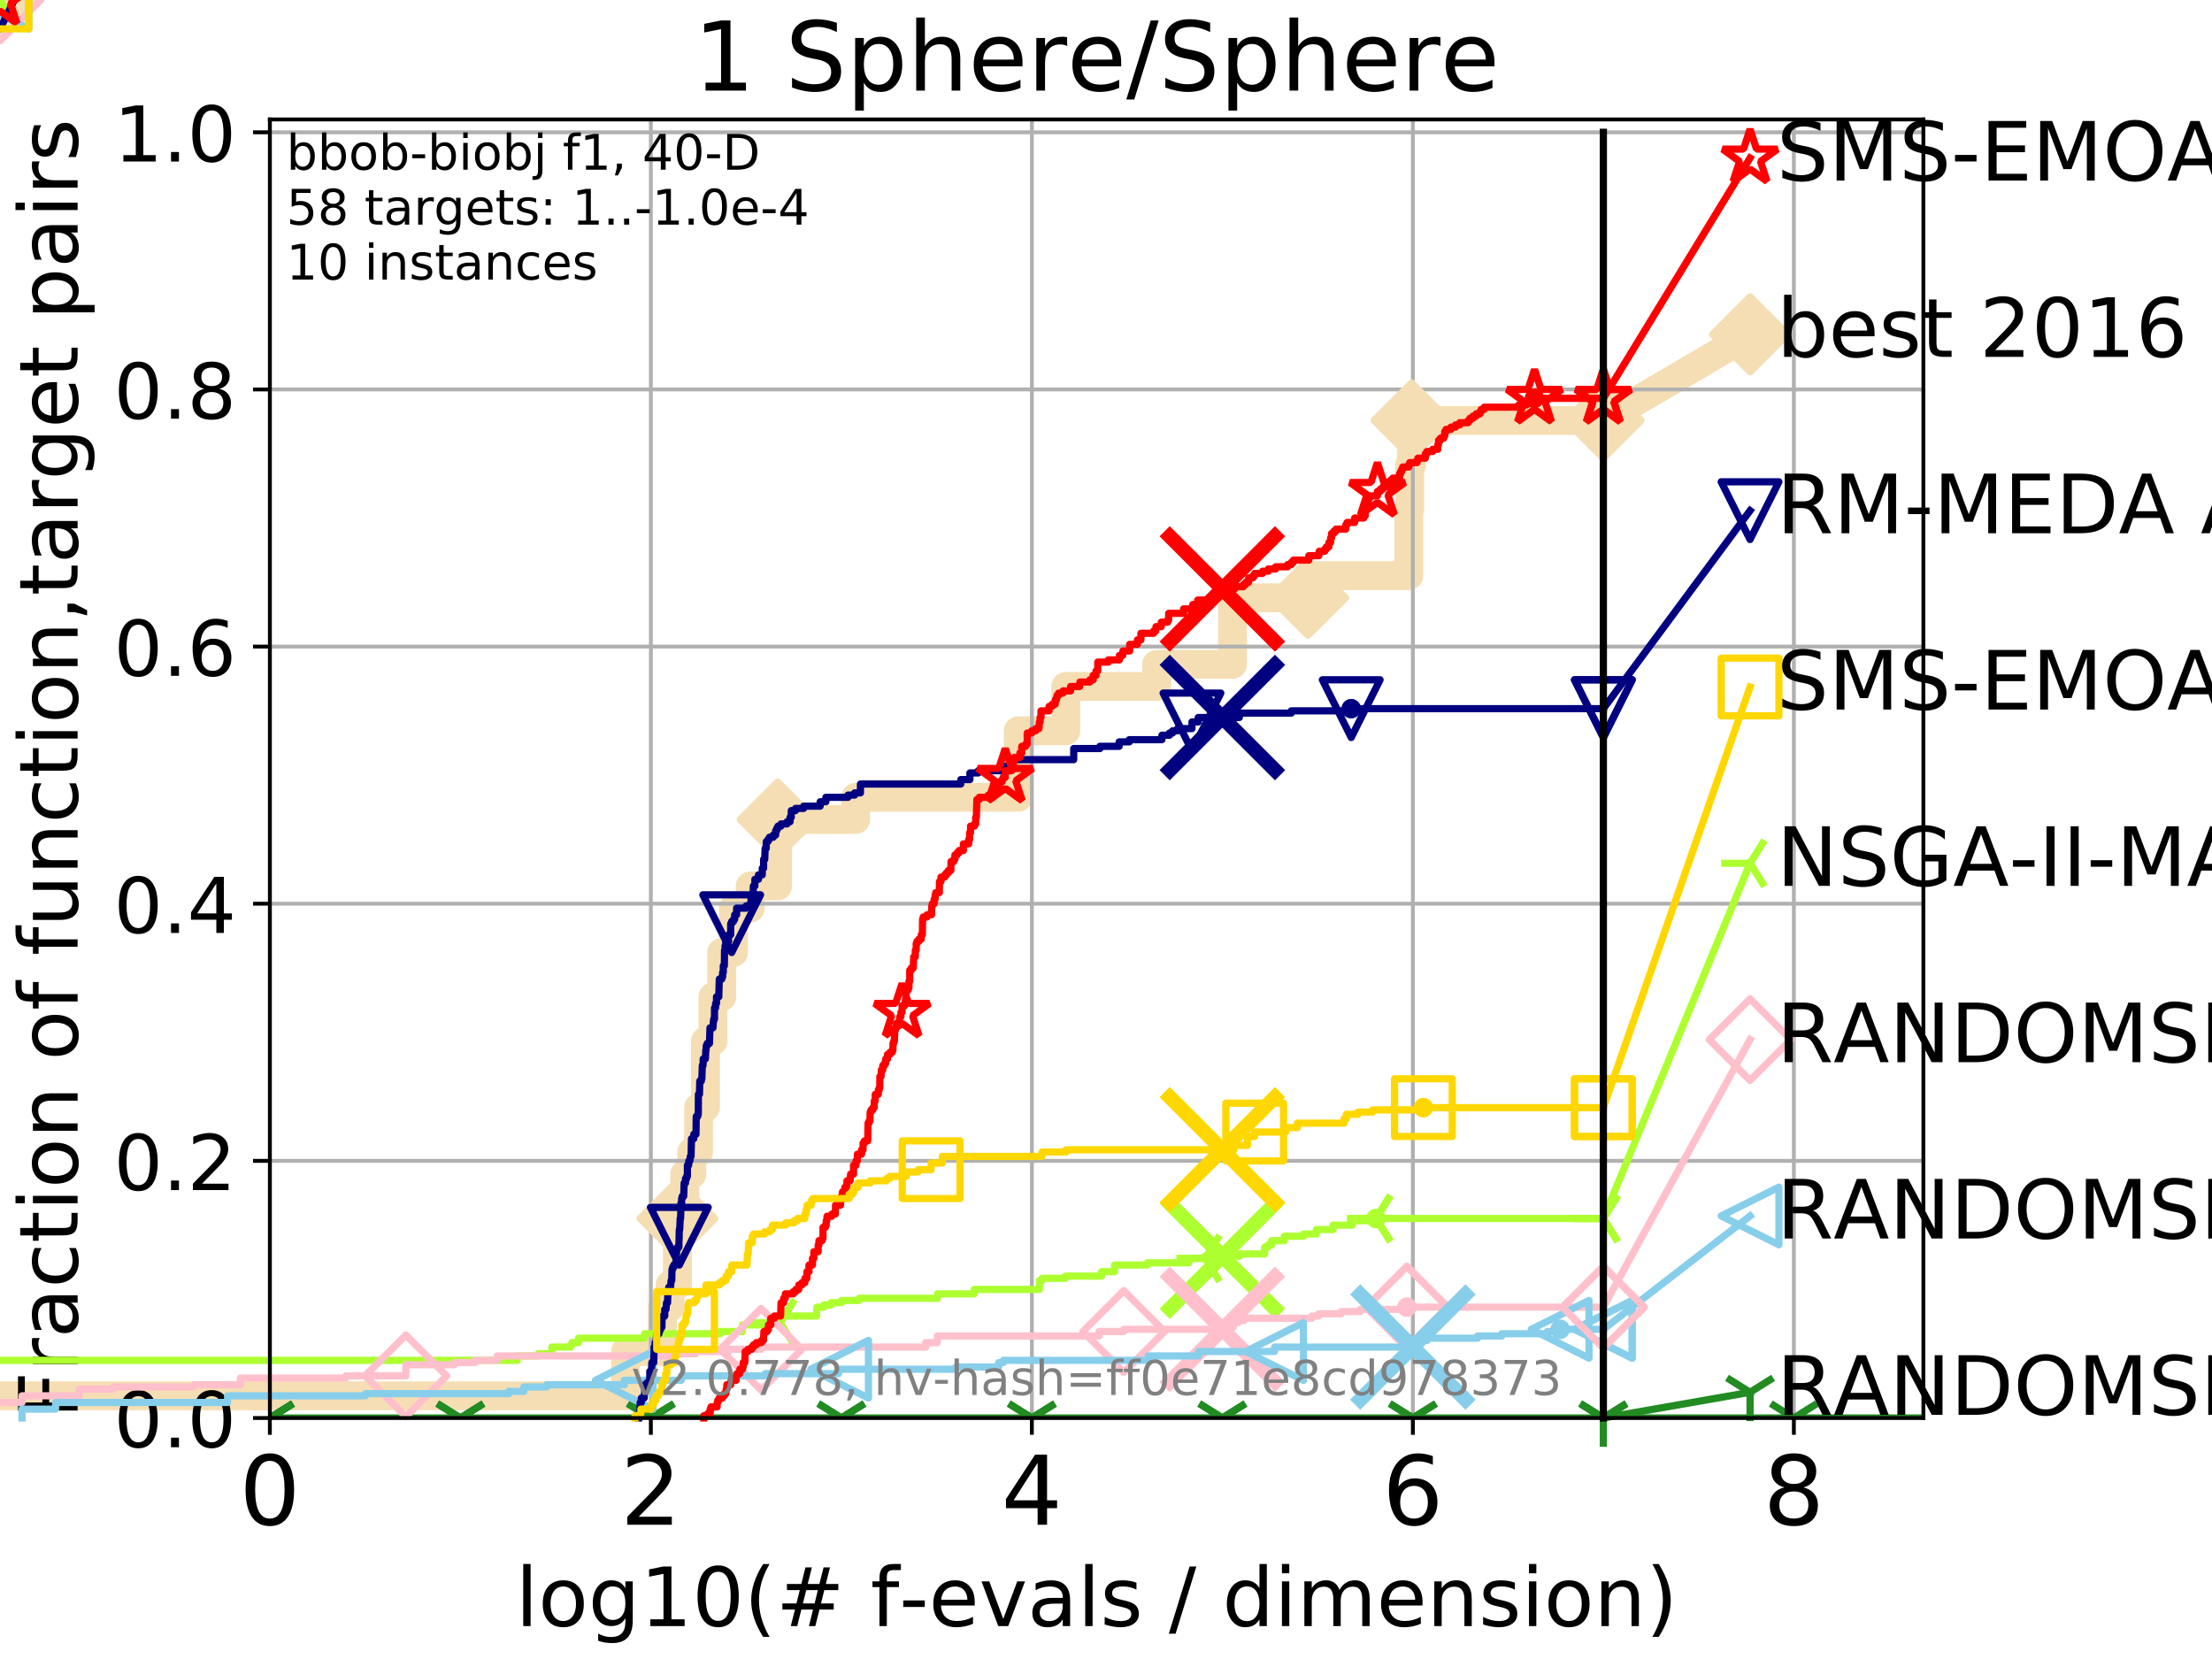 <?xml version="1.0" encoding="utf-8" standalone="no"?>
<!DOCTYPE svg PUBLIC "-//W3C//DTD SVG 1.1//EN"
  "http://www.w3.org/Graphics/SVG/1.1/DTD/svg11.dtd">
<!-- Created with matplotlib (http://matplotlib.org/) -->
<svg height="345pt" version="1.1" viewBox="0 0 460 345" width="460pt" xmlns="http://www.w3.org/2000/svg" xmlns:xlink="http://www.w3.org/1999/xlink">
 <defs>
  <style type="text/css">
*{stroke-linecap:butt;stroke-linejoin:round;}
  </style>
 </defs>
 <g id="figure_1">
  <g id="patch_1">
   <path d="M 0 345.6 
L 460.8 345.6 
L 460.8 0 
L 0 0 
z
" style="fill:#ffffff;"/>
  </g>
  <g id="axes_1">
   <g id="patch_2">
    <path d="M 56.12 294.88 
L 399.984 294.88 
L 399.984 24.84 
L 56.12 24.84 
z
" style="fill:#ffffff;"/>
   </g>
   <g id="line2d_1">
    <path d="M -1 290.27 
L 130.089 290.27 
L 130.089 281.051 
L 137.756 281.051 
L 137.756 271.831 
L 139.345 271.831 
L 139.345 267.221 
L 140.883 267.221 
L 140.883 253.392 
L 142.393 253.392 
L 142.393 244.173 
L 143.868 244.173 
L 143.868 239.563 
L 145.272 239.563 
L 145.272 230.343 
L 146.704 230.343 
L 146.704 216.514 
L 148.267 216.514 
L 148.267 207.294 
L 150.079 207.294 
L 150.079 198.075 
L 152.531 198.075 
L 152.531 188.855 
L 156.021 188.855 
L 156.021 184.246 
L 161.704 184.246 
L 161.704 170.416 
L 177.935 170.416 
L 177.935 165.807 
L 211.742 165.807 
L 211.742 151.977 
L 221.632 151.977 
L 221.632 142.758 
L 240.537 142.758 
L 240.537 138.148 
L 256.314 138.148 
L 256.314 124.319 
L 272.013 124.319 
L 272.013 119.709 
L 292.961 119.709 
L 292.961 105.88 
L 293.157 105.88 
L 293.157 96.66 
L 293.542 96.66 
L 293.542 87.441 
L 333.43 87.441 
" style="fill:none;stroke:#f5deb3;stroke-linecap:square;stroke-width:6;"/>
   </g>
   <g id="line2d_2">
    <path d="M 0 0 
" style="fill:none;stroke:#f5deb3;stroke-linecap:square;stroke-width:6;"/>
    <defs>
     <path d="M -0 7.778 
L 7.778 0 
L 0 -7.778 
L -7.778 -0 
z
" id="ma21354faaf" style="stroke:#f5deb3;stroke-linejoin:miter;stroke-width:1.5;"/>
    </defs>
    <g>
     <use style="fill:#f5deb3;stroke:#f5deb3;stroke-linejoin:miter;stroke-width:1.5;" x="0" xlink:href="#ma21354faaf" y="0"/>
    </g>
   </g>
   <g id="line2d_3">
    <path d="M 333.43 87.441 
L 363.934 69.528 
" style="fill:none;stroke:#f5deb3;stroke-linecap:square;stroke-width:6;"/>
    <g>
     <use style="fill:#f5deb3;stroke:#f5deb3;stroke-linejoin:miter;stroke-width:1.5;" x="333.43" xlink:href="#ma21354faaf" y="87.441"/>
     <use style="fill:#f5deb3;stroke:#f5deb3;stroke-linejoin:miter;stroke-width:1.5;" x="363.934" xlink:href="#ma21354faaf" y="69.528"/>
    </g>
   </g>
   <g id="matplotlib.axis_1">
    <g id="xtick_1">
     <g id="line2d_4">
      <path clip-path="url(#pc001947fb8)" d="M 56.12 294.88 
L 56.12 24.84 
" style="fill:none;stroke:#b0b0b0;stroke-linecap:square;stroke-width:0.8;"/>
     </g>
     <g id="line2d_5">
      <defs>
       <path d="M 0 0 
L 0 3.5 
" id="m01c3df734f" style="stroke:#000000;stroke-width:0.8;"/>
      </defs>
      <g>
       <use style="stroke:#000000;stroke-width:0.8;" x="56.12" xlink:href="#m01c3df734f" y="294.88"/>
      </g>
     </g>
     <g id="text_1">
      <!-- 0 -->
      <defs>
       <path d="M 31.781 66.406 
Q 24.172 66.406 20.328 58.906 
Q 16.5 51.422 16.5 36.375 
Q 16.5 21.391 20.328 13.891 
Q 24.172 6.391 31.781 6.391 
Q 39.453 6.391 43.281 13.891 
Q 47.125 21.391 47.125 36.375 
Q 47.125 51.422 43.281 58.906 
Q 39.453 66.406 31.781 66.406 
z
M 31.781 74.219 
Q 44.047 74.219 50.516 64.516 
Q 56.984 54.828 56.984 36.375 
Q 56.984 17.969 50.516 8.266 
Q 44.047 -1.422 31.781 -1.422 
Q 19.531 -1.422 13.062 8.266 
Q 6.594 17.969 6.594 36.375 
Q 6.594 54.828 13.062 64.516 
Q 19.531 74.219 31.781 74.219 
z
" id="DejaVuSans-30"/>
      </defs>
      <g transform="translate(49.758 317.077)scale(0.2 -0.2)">
       <use xlink:href="#DejaVuSans-30"/>
      </g>
     </g>
    </g>
    <g id="xtick_2">
     <g id="line2d_6">
      <path clip-path="url(#pc001947fb8)" d="M 135.351 294.88 
L 135.351 24.84 
" style="fill:none;stroke:#b0b0b0;stroke-linecap:square;stroke-width:0.8;"/>
     </g>
     <g id="line2d_7">
      <g>
       <use style="stroke:#000000;stroke-width:0.8;" x="135.351" xlink:href="#m01c3df734f" y="294.88"/>
      </g>
     </g>
     <g id="text_2">
      <!-- 2 -->
      <defs>
       <path d="M 19.188 8.297 
L 53.609 8.297 
L 53.609 0 
L 7.328 0 
L 7.328 8.297 
Q 12.938 14.109 22.625 23.891 
Q 32.328 33.688 34.812 36.531 
Q 39.547 41.844 41.422 45.531 
Q 43.312 49.219 43.312 52.781 
Q 43.312 58.594 39.234 62.25 
Q 35.156 65.922 28.609 65.922 
Q 23.969 65.922 18.812 64.312 
Q 13.672 62.703 7.812 59.422 
L 7.812 69.391 
Q 13.766 71.781 18.938 73 
Q 24.125 74.219 28.422 74.219 
Q 39.75 74.219 46.484 68.547 
Q 53.219 62.891 53.219 53.422 
Q 53.219 48.922 51.531 44.891 
Q 49.859 40.875 45.406 35.406 
Q 44.188 33.984 37.641 27.219 
Q 31.109 20.453 19.188 8.297 
z
" id="DejaVuSans-32"/>
      </defs>
      <g transform="translate(128.989 317.077)scale(0.2 -0.2)">
       <use xlink:href="#DejaVuSans-32"/>
      </g>
     </g>
    </g>
    <g id="xtick_3">
     <g id="line2d_8">
      <path clip-path="url(#pc001947fb8)" d="M 214.583 294.88 
L 214.583 24.84 
" style="fill:none;stroke:#b0b0b0;stroke-linecap:square;stroke-width:0.8;"/>
     </g>
     <g id="line2d_9">
      <g>
       <use style="stroke:#000000;stroke-width:0.8;" x="214.583" xlink:href="#m01c3df734f" y="294.88"/>
      </g>
     </g>
     <g id="text_3">
      <!-- 4 -->
      <defs>
       <path d="M 37.797 64.312 
L 12.891 25.391 
L 37.797 25.391 
z
M 35.203 72.906 
L 47.609 72.906 
L 47.609 25.391 
L 58.016 25.391 
L 58.016 17.188 
L 47.609 17.188 
L 47.609 0 
L 37.797 0 
L 37.797 17.188 
L 4.891 17.188 
L 4.891 26.703 
z
" id="DejaVuSans-34"/>
      </defs>
      <g transform="translate(208.22 317.077)scale(0.2 -0.2)">
       <use xlink:href="#DejaVuSans-34"/>
      </g>
     </g>
    </g>
    <g id="xtick_4">
     <g id="line2d_10">
      <path clip-path="url(#pc001947fb8)" d="M 293.814 294.88 
L 293.814 24.84 
" style="fill:none;stroke:#b0b0b0;stroke-linecap:square;stroke-width:0.8;"/>
     </g>
     <g id="line2d_11">
      <g>
       <use style="stroke:#000000;stroke-width:0.8;" x="293.814" xlink:href="#m01c3df734f" y="294.88"/>
      </g>
     </g>
     <g id="text_4">
      <!-- 6 -->
      <defs>
       <path d="M 33.016 40.375 
Q 26.375 40.375 22.484 35.828 
Q 18.609 31.297 18.609 23.391 
Q 18.609 15.531 22.484 10.953 
Q 26.375 6.391 33.016 6.391 
Q 39.656 6.391 43.531 10.953 
Q 47.406 15.531 47.406 23.391 
Q 47.406 31.297 43.531 35.828 
Q 39.656 40.375 33.016 40.375 
z
M 52.594 71.297 
L 52.594 62.312 
Q 48.875 64.062 45.094 64.984 
Q 41.312 65.922 37.594 65.922 
Q 27.828 65.922 22.672 59.328 
Q 17.531 52.734 16.797 39.406 
Q 19.672 43.656 24.016 45.922 
Q 28.375 48.188 33.594 48.188 
Q 44.578 48.188 50.953 41.516 
Q 57.328 34.859 57.328 23.391 
Q 57.328 12.156 50.688 5.359 
Q 44.047 -1.422 33.016 -1.422 
Q 20.359 -1.422 13.672 8.266 
Q 6.984 17.969 6.984 36.375 
Q 6.984 53.656 15.188 63.938 
Q 23.391 74.219 37.203 74.219 
Q 40.922 74.219 44.703 73.484 
Q 48.484 72.75 52.594 71.297 
z
" id="DejaVuSans-36"/>
      </defs>
      <g transform="translate(287.452 317.077)scale(0.2 -0.2)">
       <use xlink:href="#DejaVuSans-36"/>
      </g>
     </g>
    </g>
    <g id="xtick_5">
     <g id="line2d_12">
      <path clip-path="url(#pc001947fb8)" d="M 373.045 294.88 
L 373.045 24.84 
" style="fill:none;stroke:#b0b0b0;stroke-linecap:square;stroke-width:0.8;"/>
     </g>
     <g id="line2d_13">
      <g>
       <use style="stroke:#000000;stroke-width:0.8;" x="373.045" xlink:href="#m01c3df734f" y="294.88"/>
      </g>
     </g>
     <g id="text_5">
      <!-- 8 -->
      <defs>
       <path d="M 31.781 34.625 
Q 24.75 34.625 20.719 30.859 
Q 16.703 27.094 16.703 20.516 
Q 16.703 13.922 20.719 10.156 
Q 24.75 6.391 31.781 6.391 
Q 38.812 6.391 42.859 10.172 
Q 46.922 13.969 46.922 20.516 
Q 46.922 27.094 42.891 30.859 
Q 38.875 34.625 31.781 34.625 
z
M 21.922 38.812 
Q 15.578 40.375 12.031 44.719 
Q 8.5 49.078 8.5 55.328 
Q 8.5 64.062 14.719 69.141 
Q 20.953 74.219 31.781 74.219 
Q 42.672 74.219 48.875 69.141 
Q 55.078 64.062 55.078 55.328 
Q 55.078 49.078 51.531 44.719 
Q 48 40.375 41.703 38.812 
Q 48.828 37.156 52.797 32.312 
Q 56.781 27.484 56.781 20.516 
Q 56.781 9.906 50.312 4.234 
Q 43.844 -1.422 31.781 -1.422 
Q 19.734 -1.422 13.25 4.234 
Q 6.781 9.906 6.781 20.516 
Q 6.781 27.484 10.781 32.312 
Q 14.797 37.156 21.922 38.812 
z
M 18.312 54.391 
Q 18.312 48.734 21.844 45.562 
Q 25.391 42.391 31.781 42.391 
Q 38.141 42.391 41.719 45.562 
Q 45.312 48.734 45.312 54.391 
Q 45.312 60.062 41.719 63.234 
Q 38.141 66.406 31.781 66.406 
Q 25.391 66.406 21.844 63.234 
Q 18.312 60.062 18.312 54.391 
z
" id="DejaVuSans-38"/>
      </defs>
      <g transform="translate(366.683 317.077)scale(0.2 -0.2)">
       <use xlink:href="#DejaVuSans-38"/>
      </g>
     </g>
    </g>
    <g id="text_6">
     <!-- log10(# f-evals / dimension) -->
     <defs>
      <path d="M 9.422 75.984 
L 18.406 75.984 
L 18.406 0 
L 9.422 0 
z
" id="DejaVuSans-6c"/>
      <path d="M 30.609 48.391 
Q 23.391 48.391 19.188 42.75 
Q 14.984 37.109 14.984 27.297 
Q 14.984 17.484 19.156 11.844 
Q 23.344 6.203 30.609 6.203 
Q 37.797 6.203 41.984 11.859 
Q 46.188 17.531 46.188 27.297 
Q 46.188 37.016 41.984 42.703 
Q 37.797 48.391 30.609 48.391 
z
M 30.609 56 
Q 42.328 56 49.016 48.375 
Q 55.719 40.766 55.719 27.297 
Q 55.719 13.875 49.016 6.219 
Q 42.328 -1.422 30.609 -1.422 
Q 18.844 -1.422 12.172 6.219 
Q 5.516 13.875 5.516 27.297 
Q 5.516 40.766 12.172 48.375 
Q 18.844 56 30.609 56 
z
" id="DejaVuSans-6f"/>
      <path d="M 45.406 27.984 
Q 45.406 37.75 41.375 43.109 
Q 37.359 48.484 30.078 48.484 
Q 22.859 48.484 18.828 43.109 
Q 14.797 37.75 14.797 27.984 
Q 14.797 18.266 18.828 12.891 
Q 22.859 7.516 30.078 7.516 
Q 37.359 7.516 41.375 12.891 
Q 45.406 18.266 45.406 27.984 
z
M 54.391 6.781 
Q 54.391 -7.172 48.188 -13.984 
Q 42 -20.797 29.203 -20.797 
Q 24.469 -20.797 20.266 -20.094 
Q 16.062 -19.391 12.109 -17.922 
L 12.109 -9.188 
Q 16.062 -11.328 19.922 -12.344 
Q 23.781 -13.375 27.781 -13.375 
Q 36.625 -13.375 41.016 -8.766 
Q 45.406 -4.156 45.406 5.172 
L 45.406 9.625 
Q 42.625 4.781 38.281 2.391 
Q 33.938 0 27.875 0 
Q 17.828 0 11.672 7.656 
Q 5.516 15.328 5.516 27.984 
Q 5.516 40.672 11.672 48.328 
Q 17.828 56 27.875 56 
Q 33.938 56 38.281 53.609 
Q 42.625 51.219 45.406 46.391 
L 45.406 54.688 
L 54.391 54.688 
z
" id="DejaVuSans-67"/>
      <path d="M 12.406 8.297 
L 28.516 8.297 
L 28.516 63.922 
L 10.984 60.406 
L 10.984 69.391 
L 28.422 72.906 
L 38.281 72.906 
L 38.281 8.297 
L 54.391 8.297 
L 54.391 0 
L 12.406 0 
z
" id="DejaVuSans-31"/>
      <path d="M 31 75.875 
Q 24.469 64.656 21.281 53.656 
Q 18.109 42.672 18.109 31.391 
Q 18.109 20.125 21.312 9.062 
Q 24.516 -2 31 -13.188 
L 23.188 -13.188 
Q 15.875 -1.703 12.234 9.375 
Q 8.594 20.453 8.594 31.391 
Q 8.594 42.281 12.203 53.312 
Q 15.828 64.359 23.188 75.875 
z
" id="DejaVuSans-28"/>
      <path d="M 51.125 44 
L 36.922 44 
L 32.812 27.688 
L 47.125 27.688 
z
M 43.797 71.781 
L 38.719 51.516 
L 52.984 51.516 
L 58.109 71.781 
L 65.922 71.781 
L 60.891 51.516 
L 76.125 51.516 
L 76.125 44 
L 58.984 44 
L 54.984 27.688 
L 70.516 27.688 
L 70.516 20.219 
L 53.078 20.219 
L 48 0 
L 40.188 0 
L 45.219 20.219 
L 30.906 20.219 
L 25.875 0 
L 18.016 0 
L 23.094 20.219 
L 7.719 20.219 
L 7.719 27.688 
L 24.906 27.688 
L 29 44 
L 13.281 44 
L 13.281 51.516 
L 30.906 51.516 
L 35.891 71.781 
z
" id="DejaVuSans-23"/>
      <path id="DejaVuSans-20"/>
      <path d="M 37.109 75.984 
L 37.109 68.5 
L 28.516 68.5 
Q 23.688 68.5 21.797 66.547 
Q 19.922 64.594 19.922 59.516 
L 19.922 54.688 
L 34.719 54.688 
L 34.719 47.703 
L 19.922 47.703 
L 19.922 0 
L 10.891 0 
L 10.891 47.703 
L 2.297 47.703 
L 2.297 54.688 
L 10.891 54.688 
L 10.891 58.5 
Q 10.891 67.625 15.141 71.797 
Q 19.391 75.984 28.609 75.984 
z
" id="DejaVuSans-66"/>
      <path d="M 4.891 31.391 
L 31.203 31.391 
L 31.203 23.391 
L 4.891 23.391 
z
" id="DejaVuSans-2d"/>
      <path d="M 56.203 29.594 
L 56.203 25.203 
L 14.891 25.203 
Q 15.484 15.922 20.484 11.062 
Q 25.484 6.203 34.422 6.203 
Q 39.594 6.203 44.453 7.469 
Q 49.312 8.734 54.109 11.281 
L 54.109 2.781 
Q 49.266 0.734 44.188 -0.344 
Q 39.109 -1.422 33.891 -1.422 
Q 20.797 -1.422 13.156 6.188 
Q 5.516 13.812 5.516 26.812 
Q 5.516 40.234 12.766 48.109 
Q 20.016 56 32.328 56 
Q 43.359 56 49.781 48.891 
Q 56.203 41.797 56.203 29.594 
z
M 47.219 32.234 
Q 47.125 39.594 43.094 43.984 
Q 39.062 48.391 32.422 48.391 
Q 24.906 48.391 20.391 44.141 
Q 15.875 39.891 15.188 32.172 
z
" id="DejaVuSans-65"/>
      <path d="M 2.984 54.688 
L 12.5 54.688 
L 29.594 8.797 
L 46.688 54.688 
L 56.203 54.688 
L 35.688 0 
L 23.484 0 
z
" id="DejaVuSans-76"/>
      <path d="M 34.281 27.484 
Q 23.391 27.484 19.188 25 
Q 14.984 22.516 14.984 16.5 
Q 14.984 11.719 18.141 8.906 
Q 21.297 6.109 26.703 6.109 
Q 34.188 6.109 38.703 11.406 
Q 43.219 16.703 43.219 25.484 
L 43.219 27.484 
z
M 52.203 31.203 
L 52.203 0 
L 43.219 0 
L 43.219 8.297 
Q 40.141 3.328 35.547 0.953 
Q 30.953 -1.422 24.312 -1.422 
Q 15.922 -1.422 10.953 3.297 
Q 6 8.016 6 15.922 
Q 6 25.141 12.172 29.828 
Q 18.359 34.516 30.609 34.516 
L 43.219 34.516 
L 43.219 35.406 
Q 43.219 41.609 39.141 45 
Q 35.062 48.391 27.688 48.391 
Q 23 48.391 18.547 47.266 
Q 14.109 46.141 10.016 43.891 
L 10.016 52.203 
Q 14.938 54.109 19.578 55.047 
Q 24.219 56 28.609 56 
Q 40.484 56 46.344 49.844 
Q 52.203 43.703 52.203 31.203 
z
" id="DejaVuSans-61"/>
      <path d="M 44.281 53.078 
L 44.281 44.578 
Q 40.484 46.531 36.375 47.5 
Q 32.281 48.484 27.875 48.484 
Q 21.188 48.484 17.844 46.438 
Q 14.5 44.391 14.5 40.281 
Q 14.5 37.156 16.891 35.375 
Q 19.281 33.594 26.516 31.984 
L 29.594 31.297 
Q 39.156 29.25 43.188 25.516 
Q 47.219 21.781 47.219 15.094 
Q 47.219 7.469 41.188 3.016 
Q 35.156 -1.422 24.609 -1.422 
Q 20.219 -1.422 15.453 -0.562 
Q 10.688 0.297 5.422 2 
L 5.422 11.281 
Q 10.406 8.688 15.234 7.391 
Q 20.062 6.109 24.812 6.109 
Q 31.156 6.109 34.562 8.281 
Q 37.984 10.453 37.984 14.406 
Q 37.984 18.062 35.516 20.016 
Q 33.062 21.969 24.703 23.781 
L 21.578 24.516 
Q 13.234 26.266 9.516 29.906 
Q 5.812 33.547 5.812 39.891 
Q 5.812 47.609 11.281 51.797 
Q 16.75 56 26.812 56 
Q 31.781 56 36.172 55.266 
Q 40.578 54.547 44.281 53.078 
z
" id="DejaVuSans-73"/>
      <path d="M 25.391 72.906 
L 33.688 72.906 
L 8.297 -9.281 
L 0 -9.281 
z
" id="DejaVuSans-2f"/>
      <path d="M 45.406 46.391 
L 45.406 75.984 
L 54.391 75.984 
L 54.391 0 
L 45.406 0 
L 45.406 8.203 
Q 42.578 3.328 38.25 0.953 
Q 33.938 -1.422 27.875 -1.422 
Q 17.969 -1.422 11.734 6.484 
Q 5.516 14.406 5.516 27.297 
Q 5.516 40.188 11.734 48.094 
Q 17.969 56 27.875 56 
Q 33.938 56 38.25 53.625 
Q 42.578 51.266 45.406 46.391 
z
M 14.797 27.297 
Q 14.797 17.391 18.875 11.75 
Q 22.953 6.109 30.078 6.109 
Q 37.203 6.109 41.297 11.75 
Q 45.406 17.391 45.406 27.297 
Q 45.406 37.203 41.297 42.844 
Q 37.203 48.484 30.078 48.484 
Q 22.953 48.484 18.875 42.844 
Q 14.797 37.203 14.797 27.297 
z
" id="DejaVuSans-64"/>
      <path d="M 9.422 54.688 
L 18.406 54.688 
L 18.406 0 
L 9.422 0 
z
M 9.422 75.984 
L 18.406 75.984 
L 18.406 64.594 
L 9.422 64.594 
z
" id="DejaVuSans-69"/>
      <path d="M 52 44.188 
Q 55.375 50.25 60.062 53.125 
Q 64.75 56 71.094 56 
Q 79.641 56 84.281 50.016 
Q 88.922 44.047 88.922 33.016 
L 88.922 0 
L 79.891 0 
L 79.891 32.719 
Q 79.891 40.578 77.094 44.375 
Q 74.312 48.188 68.609 48.188 
Q 61.625 48.188 57.562 43.547 
Q 53.516 38.922 53.516 30.906 
L 53.516 0 
L 44.484 0 
L 44.484 32.719 
Q 44.484 40.625 41.703 44.406 
Q 38.922 48.188 33.109 48.188 
Q 26.219 48.188 22.156 43.531 
Q 18.109 38.875 18.109 30.906 
L 18.109 0 
L 9.078 0 
L 9.078 54.688 
L 18.109 54.688 
L 18.109 46.188 
Q 21.188 51.219 25.484 53.609 
Q 29.781 56 35.688 56 
Q 41.656 56 45.828 52.969 
Q 50 49.953 52 44.188 
z
" id="DejaVuSans-6d"/>
      <path d="M 54.891 33.016 
L 54.891 0 
L 45.906 0 
L 45.906 32.719 
Q 45.906 40.484 42.875 44.328 
Q 39.844 48.188 33.797 48.188 
Q 26.516 48.188 22.312 43.547 
Q 18.109 38.922 18.109 30.906 
L 18.109 0 
L 9.078 0 
L 9.078 54.688 
L 18.109 54.688 
L 18.109 46.188 
Q 21.344 51.125 25.703 53.562 
Q 30.078 56 35.797 56 
Q 45.219 56 50.047 50.172 
Q 54.891 44.344 54.891 33.016 
z
" id="DejaVuSans-6e"/>
      <path d="M 8.016 75.875 
L 15.828 75.875 
Q 23.141 64.359 26.781 53.312 
Q 30.422 42.281 30.422 31.391 
Q 30.422 20.453 26.781 9.375 
Q 23.141 -1.703 15.828 -13.188 
L 8.016 -13.188 
Q 14.5 -2 17.703 9.062 
Q 20.906 20.125 20.906 31.391 
Q 20.906 42.672 17.703 53.656 
Q 14.5 64.656 8.016 75.875 
z
" id="DejaVuSans-29"/>
     </defs>
     <g transform="translate(107.211 338.154)scale(0.17 -0.17)">
      <use xlink:href="#DejaVuSans-6c"/>
      <use x="27.783" xlink:href="#DejaVuSans-6f"/>
      <use x="88.965" xlink:href="#DejaVuSans-67"/>
      <use x="152.441" xlink:href="#DejaVuSans-31"/>
      <use x="216.064" xlink:href="#DejaVuSans-30"/>
      <use x="279.688" xlink:href="#DejaVuSans-28"/>
      <use x="318.701" xlink:href="#DejaVuSans-23"/>
      <use x="402.49" xlink:href="#DejaVuSans-20"/>
      <use x="434.277" xlink:href="#DejaVuSans-66"/>
      <use x="469.404" xlink:href="#DejaVuSans-2d"/>
      <use x="505.488" xlink:href="#DejaVuSans-65"/>
      <use x="567.012" xlink:href="#DejaVuSans-76"/>
      <use x="626.191" xlink:href="#DejaVuSans-61"/>
      <use x="687.471" xlink:href="#DejaVuSans-6c"/>
      <use x="715.254" xlink:href="#DejaVuSans-73"/>
      <use x="767.354" xlink:href="#DejaVuSans-20"/>
      <use x="799.141" xlink:href="#DejaVuSans-2f"/>
      <use x="832.832" xlink:href="#DejaVuSans-20"/>
      <use x="864.619" xlink:href="#DejaVuSans-64"/>
      <use x="928.096" xlink:href="#DejaVuSans-69"/>
      <use x="955.879" xlink:href="#DejaVuSans-6d"/>
      <use x="1053.291" xlink:href="#DejaVuSans-65"/>
      <use x="1114.814" xlink:href="#DejaVuSans-6e"/>
      <use x="1178.193" xlink:href="#DejaVuSans-73"/>
      <use x="1230.293" xlink:href="#DejaVuSans-69"/>
      <use x="1258.076" xlink:href="#DejaVuSans-6f"/>
      <use x="1319.258" xlink:href="#DejaVuSans-6e"/>
      <use x="1382.637" xlink:href="#DejaVuSans-29"/>
     </g>
    </g>
   </g>
   <g id="matplotlib.axis_2">
    <g id="ytick_1">
     <g id="line2d_14">
      <path clip-path="url(#pc001947fb8)" d="M 56.12 294.88 
L 399.984 294.88 
" style="fill:none;stroke:#b0b0b0;stroke-linecap:square;stroke-width:0.8;"/>
     </g>
     <g id="line2d_15">
      <defs>
       <path d="M 0 0 
L -3.5 0 
" id="m43122bab2a" style="stroke:#000000;stroke-width:0.8;"/>
      </defs>
      <g>
       <use style="stroke:#000000;stroke-width:0.8;" x="56.12" xlink:href="#m43122bab2a" y="294.88"/>
      </g>
     </g>
     <g id="text_7">
      <!-- 0.0 -->
      <defs>
       <path d="M 10.688 12.406 
L 21 12.406 
L 21 0 
L 10.688 0 
z
" id="DejaVuSans-2e"/>
      </defs>
      <g transform="translate(23.675 300.959)scale(0.16 -0.16)">
       <use xlink:href="#DejaVuSans-30"/>
       <use x="63.623" xlink:href="#DejaVuSans-2e"/>
       <use x="95.41" xlink:href="#DejaVuSans-30"/>
      </g>
     </g>
    </g>
    <g id="ytick_2">
     <g id="line2d_16">
      <path clip-path="url(#pc001947fb8)" d="M 56.12 241.407 
L 399.984 241.407 
" style="fill:none;stroke:#b0b0b0;stroke-linecap:square;stroke-width:0.8;"/>
     </g>
     <g id="line2d_17">
      <g>
       <use style="stroke:#000000;stroke-width:0.8;" x="56.12" xlink:href="#m43122bab2a" y="241.407"/>
      </g>
     </g>
     <g id="text_8">
      <!-- 0.2 -->
      <g transform="translate(23.675 247.485)scale(0.16 -0.16)">
       <use xlink:href="#DejaVuSans-30"/>
       <use x="63.623" xlink:href="#DejaVuSans-2e"/>
       <use x="95.41" xlink:href="#DejaVuSans-32"/>
      </g>
     </g>
    </g>
    <g id="ytick_3">
     <g id="line2d_18">
      <path clip-path="url(#pc001947fb8)" d="M 56.12 187.933 
L 399.984 187.933 
" style="fill:none;stroke:#b0b0b0;stroke-linecap:square;stroke-width:0.8;"/>
     </g>
     <g id="line2d_19">
      <g>
       <use style="stroke:#000000;stroke-width:0.8;" x="56.12" xlink:href="#m43122bab2a" y="187.933"/>
      </g>
     </g>
     <g id="text_9">
      <!-- 0.4 -->
      <g transform="translate(23.675 194.012)scale(0.16 -0.16)">
       <use xlink:href="#DejaVuSans-30"/>
       <use x="63.623" xlink:href="#DejaVuSans-2e"/>
       <use x="95.41" xlink:href="#DejaVuSans-34"/>
      </g>
     </g>
    </g>
    <g id="ytick_4">
     <g id="line2d_20">
      <path clip-path="url(#pc001947fb8)" d="M 56.12 134.46 
L 399.984 134.46 
" style="fill:none;stroke:#b0b0b0;stroke-linecap:square;stroke-width:0.8;"/>
     </g>
     <g id="line2d_21">
      <g>
       <use style="stroke:#000000;stroke-width:0.8;" x="56.12" xlink:href="#m43122bab2a" y="134.46"/>
      </g>
     </g>
     <g id="text_10">
      <!-- 0.6 -->
      <g transform="translate(23.675 140.539)scale(0.16 -0.16)">
       <use xlink:href="#DejaVuSans-30"/>
       <use x="63.623" xlink:href="#DejaVuSans-2e"/>
       <use x="95.41" xlink:href="#DejaVuSans-36"/>
      </g>
     </g>
    </g>
    <g id="ytick_5">
     <g id="line2d_22">
      <path clip-path="url(#pc001947fb8)" d="M 56.12 80.987 
L 399.984 80.987 
" style="fill:none;stroke:#b0b0b0;stroke-linecap:square;stroke-width:0.8;"/>
     </g>
     <g id="line2d_23">
      <g>
       <use style="stroke:#000000;stroke-width:0.8;" x="56.12" xlink:href="#m43122bab2a" y="80.987"/>
      </g>
     </g>
     <g id="text_11">
      <!-- 0.8 -->
      <g transform="translate(23.675 87.066)scale(0.16 -0.16)">
       <use xlink:href="#DejaVuSans-30"/>
       <use x="63.623" xlink:href="#DejaVuSans-2e"/>
       <use x="95.41" xlink:href="#DejaVuSans-38"/>
      </g>
     </g>
    </g>
    <g id="ytick_6">
     <g id="line2d_24">
      <path clip-path="url(#pc001947fb8)" d="M 56.12 27.514 
L 399.984 27.514 
" style="fill:none;stroke:#b0b0b0;stroke-linecap:square;stroke-width:0.8;"/>
     </g>
     <g id="line2d_25">
      <g>
       <use style="stroke:#000000;stroke-width:0.8;" x="56.12" xlink:href="#m43122bab2a" y="27.514"/>
      </g>
     </g>
     <g id="text_12">
      <!-- 1.0 -->
      <g transform="translate(23.675 33.592)scale(0.16 -0.16)">
       <use xlink:href="#DejaVuSans-31"/>
       <use x="63.623" xlink:href="#DejaVuSans-2e"/>
       <use x="95.41" xlink:href="#DejaVuSans-30"/>
      </g>
     </g>
    </g>
    <g id="text_13">
     <!-- Fraction of function,target pairs -->
     <defs>
      <path d="M 9.812 72.906 
L 51.703 72.906 
L 51.703 64.594 
L 19.672 64.594 
L 19.672 43.109 
L 48.578 43.109 
L 48.578 34.812 
L 19.672 34.812 
L 19.672 0 
L 9.812 0 
z
" id="DejaVuSans-46"/>
      <path d="M 41.109 46.297 
Q 39.594 47.172 37.812 47.578 
Q 36.031 48 33.891 48 
Q 26.266 48 22.188 43.047 
Q 18.109 38.094 18.109 28.812 
L 18.109 0 
L 9.078 0 
L 9.078 54.688 
L 18.109 54.688 
L 18.109 46.188 
Q 20.953 51.172 25.484 53.578 
Q 30.031 56 36.531 56 
Q 37.453 56 38.578 55.875 
Q 39.703 55.766 41.062 55.516 
z
" id="DejaVuSans-72"/>
      <path d="M 48.781 52.594 
L 48.781 44.188 
Q 44.969 46.297 41.141 47.344 
Q 37.312 48.391 33.406 48.391 
Q 24.656 48.391 19.812 42.844 
Q 14.984 37.312 14.984 27.297 
Q 14.984 17.281 19.812 11.734 
Q 24.656 6.203 33.406 6.203 
Q 37.312 6.203 41.141 7.25 
Q 44.969 8.297 48.781 10.406 
L 48.781 2.094 
Q 45.016 0.344 40.984 -0.531 
Q 36.969 -1.422 32.422 -1.422 
Q 20.062 -1.422 12.781 6.344 
Q 5.516 14.109 5.516 27.297 
Q 5.516 40.672 12.859 48.328 
Q 20.219 56 33.016 56 
Q 37.156 56 41.109 55.141 
Q 45.062 54.297 48.781 52.594 
z
" id="DejaVuSans-63"/>
      <path d="M 18.312 70.219 
L 18.312 54.688 
L 36.812 54.688 
L 36.812 47.703 
L 18.312 47.703 
L 18.312 18.016 
Q 18.312 11.328 20.141 9.422 
Q 21.969 7.516 27.594 7.516 
L 36.812 7.516 
L 36.812 0 
L 27.594 0 
Q 17.188 0 13.234 3.875 
Q 9.281 7.766 9.281 18.016 
L 9.281 47.703 
L 2.688 47.703 
L 2.688 54.688 
L 9.281 54.688 
L 9.281 70.219 
z
" id="DejaVuSans-74"/>
      <path d="M 8.5 21.578 
L 8.5 54.688 
L 17.484 54.688 
L 17.484 21.922 
Q 17.484 14.156 20.5 10.266 
Q 23.531 6.391 29.594 6.391 
Q 36.859 6.391 41.078 11.031 
Q 45.312 15.672 45.312 23.688 
L 45.312 54.688 
L 54.297 54.688 
L 54.297 0 
L 45.312 0 
L 45.312 8.406 
Q 42.047 3.422 37.719 1 
Q 33.406 -1.422 27.688 -1.422 
Q 18.266 -1.422 13.375 4.438 
Q 8.5 10.297 8.5 21.578 
z
M 31.109 56 
z
" id="DejaVuSans-75"/>
      <path d="M 11.719 12.406 
L 22.016 12.406 
L 22.016 4 
L 14.016 -11.625 
L 7.719 -11.625 
L 11.719 4 
z
" id="DejaVuSans-2c"/>
      <path d="M 18.109 8.203 
L 18.109 -20.797 
L 9.078 -20.797 
L 9.078 54.688 
L 18.109 54.688 
L 18.109 46.391 
Q 20.953 51.266 25.266 53.625 
Q 29.594 56 35.594 56 
Q 45.562 56 51.781 48.094 
Q 58.016 40.188 58.016 27.297 
Q 58.016 14.406 51.781 6.484 
Q 45.562 -1.422 35.594 -1.422 
Q 29.594 -1.422 25.266 0.953 
Q 20.953 3.328 18.109 8.203 
z
M 48.688 27.297 
Q 48.688 37.203 44.609 42.844 
Q 40.531 48.484 33.406 48.484 
Q 26.266 48.484 22.188 42.844 
Q 18.109 37.203 18.109 27.297 
Q 18.109 17.391 22.188 11.75 
Q 26.266 6.109 33.406 6.109 
Q 40.531 6.109 44.609 11.75 
Q 48.688 17.391 48.688 27.297 
z
" id="DejaVuSans-70"/>
     </defs>
     <g transform="translate(16.14 294.999)rotate(-90)scale(0.17 -0.17)">
      <use xlink:href="#DejaVuSans-46"/>
      <use x="57.41" xlink:href="#DejaVuSans-72"/>
      <use x="98.523" xlink:href="#DejaVuSans-61"/>
      <use x="159.803" xlink:href="#DejaVuSans-63"/>
      <use x="214.783" xlink:href="#DejaVuSans-74"/>
      <use x="253.992" xlink:href="#DejaVuSans-69"/>
      <use x="281.775" xlink:href="#DejaVuSans-6f"/>
      <use x="342.957" xlink:href="#DejaVuSans-6e"/>
      <use x="406.336" xlink:href="#DejaVuSans-20"/>
      <use x="438.123" xlink:href="#DejaVuSans-6f"/>
      <use x="499.305" xlink:href="#DejaVuSans-66"/>
      <use x="534.51" xlink:href="#DejaVuSans-20"/>
      <use x="566.297" xlink:href="#DejaVuSans-66"/>
      <use x="601.502" xlink:href="#DejaVuSans-75"/>
      <use x="664.881" xlink:href="#DejaVuSans-6e"/>
      <use x="728.26" xlink:href="#DejaVuSans-63"/>
      <use x="783.24" xlink:href="#DejaVuSans-74"/>
      <use x="822.449" xlink:href="#DejaVuSans-69"/>
      <use x="850.232" xlink:href="#DejaVuSans-6f"/>
      <use x="911.414" xlink:href="#DejaVuSans-6e"/>
      <use x="974.793" xlink:href="#DejaVuSans-2c"/>
      <use x="1006.58" xlink:href="#DejaVuSans-74"/>
      <use x="1045.789" xlink:href="#DejaVuSans-61"/>
      <use x="1107.068" xlink:href="#DejaVuSans-72"/>
      <use x="1148.166" xlink:href="#DejaVuSans-67"/>
      <use x="1211.643" xlink:href="#DejaVuSans-65"/>
      <use x="1273.166" xlink:href="#DejaVuSans-74"/>
      <use x="1312.375" xlink:href="#DejaVuSans-20"/>
      <use x="1344.162" xlink:href="#DejaVuSans-70"/>
      <use x="1407.639" xlink:href="#DejaVuSans-61"/>
      <use x="1468.918" xlink:href="#DejaVuSans-69"/>
      <use x="1496.701" xlink:href="#DejaVuSans-72"/>
      <use x="1537.814" xlink:href="#DejaVuSans-73"/>
     </g>
    </g>
   </g>
   <g id="line2d_26">
    <defs>
     <path d="M 0 1.5 
C 0.398 1.5 0.779 1.342 1.061 1.061 
C 1.342 0.779 1.5 0.398 1.5 0 
C 1.5 -0.398 1.342 -0.779 1.061 -1.061 
C 0.779 -1.342 0.398 -1.5 0 -1.5 
C -0.398 -1.5 -0.779 -1.342 -1.061 -1.061 
C -1.342 -0.779 -1.5 -0.398 -1.5 0 
C -1.5 0.398 -1.342 0.779 -1.061 1.061 
C -0.779 1.342 -0.398 1.5 0 1.5 
z
" id="mfe4e492757" style="stroke:#f5deb3;"/>
    </defs>
    <g>
     <use style="fill:#f5deb3;stroke:#f5deb3;" x="293.542" xlink:href="#mfe4e492757" y="87.441"/>
     <use style="fill:#f5deb3;stroke:#f5deb3;" x="293.542" xlink:href="#mfe4e492757" y="87.441"/>
    </g>
   </g>
   <g id="line2d_27">
    <g>
     <use style="fill:#f5deb3;stroke:#f5deb3;stroke-linejoin:miter;stroke-width:1.5;" x="140.883" xlink:href="#ma21354faaf" y="253.392"/>
     <use style="fill:#f5deb3;stroke:#f5deb3;stroke-linejoin:miter;stroke-width:1.5;" x="161.704" xlink:href="#ma21354faaf" y="170.416"/>
     <use style="fill:#f5deb3;stroke:#f5deb3;stroke-linejoin:miter;stroke-width:1.5;" x="272.013" xlink:href="#ma21354faaf" y="124.319"/>
     <use style="fill:#f5deb3;stroke:#f5deb3;stroke-linejoin:miter;stroke-width:1.5;" x="293.542" xlink:href="#ma21354faaf" y="87.441"/>
     <use style="fill:#f5deb3;stroke:#f5deb3;stroke-linejoin:miter;stroke-width:1.5;" x="333.43" xlink:href="#ma21354faaf" y="87.441"/>
    </g>
   </g>
   <g id="line2d_28">
    <defs>
     <path d="M 0 1.5 
C 0.398 1.5 0.779 1.342 1.061 1.061 
C 1.342 0.779 1.5 0.398 1.5 0 
C 1.5 -0.398 1.342 -0.779 1.061 -1.061 
C 0.779 -1.342 0.398 -1.5 0 -1.5 
C -0.398 -1.5 -0.779 -1.342 -1.061 -1.061 
C -1.342 -0.779 -1.5 -0.398 -1.5 0 
C -1.5 0.398 -1.342 0.779 -1.061 1.061 
C -0.779 1.342 -0.398 1.5 0 1.5 
z
" id="mc70557e67e" style="stroke:#adff2f;"/>
    </defs>
    <g>
     <use style="fill:#adff2f;stroke:#adff2f;" x="286.146" xlink:href="#mc70557e67e" y="253.392"/>
     <use style="fill:#adff2f;stroke:#adff2f;" x="286.146" xlink:href="#mc70557e67e" y="253.392"/>
    </g>
   </g>
   <g id="line2d_29">
    <path d="M -1 282.895 
L 107.575 282.895 
L 107.575 281.973 
L 111.959 281.973 
L 111.959 281.512 
L 114.751 281.512 
L 114.751 280.129 
L 118.67 280.129 
L 118.67 279.668 
L 118.974 279.668 
L 118.974 279.207 
L 120.303 279.207 
L 120.303 278.285 
L 134.047 278.285 
L 134.047 277.363 
L 149.775 277.363 
L 149.775 276.902 
L 154.394 276.902 
L 154.394 275.519 
L 160.363 275.519 
L 160.363 275.058 
L 162.245 275.058 
L 162.245 273.675 
L 169.824 273.675 
L 169.824 272.292 
L 169.899 272.292 
L 169.899 271.831 
L 171.347 271.831 
L 171.347 271.37 
L 172.809 271.37 
L 172.809 270.909 
L 175.002 270.909 
L 175.002 270.448 
L 178.664 270.448 
L 178.664 269.987 
L 194.966 269.987 
L 194.966 269.065 
L 202.6 269.065 
L 202.6 268.143 
L 216.158 268.143 
L 216.158 266.299 
L 216.722 266.299 
L 216.722 265.838 
L 221.561 265.838 
L 221.561 265.378 
L 229.076 265.378 
L 229.076 264.456 
L 231.778 264.456 
L 231.778 263.073 
L 238.59 263.073 
L 238.59 262.612 
L 247.236 262.612 
L 247.236 261.69 
L 250.629 261.69 
L 250.629 261.229 
L 257.819 261.229 
L 257.819 260.768 
L 262.993 260.768 
L 262.993 260.307 
L 262.993 260.307 
L 262.993 259.846 
L 262.993 259.846 
L 262.993 259.385 
L 263.656 259.385 
L 263.656 258.924 
L 264.432 258.924 
L 264.432 258.002 
L 267.072 258.002 
L 267.072 257.541 
L 267.072 257.541 
L 267.072 257.08 
L 271.077 257.08 
L 271.077 256.619 
L 273.738 256.619 
L 273.738 256.158 
L 273.738 256.158 
L 273.738 255.697 
L 277.224 255.697 
L 277.224 255.236 
L 277.224 255.236 
L 277.224 254.775 
L 281.232 254.775 
L 281.232 254.314 
L 281.232 254.314 
L 281.232 253.853 
L 286.146 253.853 
L 286.146 253.392 
L 333.43 253.392 
" style="fill:none;stroke:#adff2f;stroke-linecap:square;stroke-width:1.5;"/>
   </g>
   <g id="line2d_30">
    <defs>
     <path d="M 0 0 
L -6 -0 
M 0 0 
L 3 4.8 
M 0 0 
L 3 -4.8 
" id="m445d320eec" style="stroke:#adff2f;stroke-width:1.5;"/>
    </defs>
    <g>
     <use style="fill:none;stroke:#adff2f;stroke-width:1.5;" x="162.245" xlink:href="#m445d320eec" y="275.058"/>
     <use style="fill:none;stroke:#adff2f;stroke-width:1.5;" x="250.629" xlink:href="#m445d320eec" y="261.69"/>
     <use style="fill:none;stroke:#adff2f;stroke-width:1.5;" x="286.146" xlink:href="#m445d320eec" y="253.392"/>
     <use style="fill:none;stroke:#adff2f;stroke-width:1.5;" x="286.146" xlink:href="#m445d320eec" y="253.392"/>
     <use style="fill:none;stroke:#adff2f;stroke-width:1.5;" x="333.43" xlink:href="#m445d320eec" y="253.392"/>
    </g>
   </g>
   <g id="line2d_31">
    <path d="M 0 0 
" style="fill:none;stroke:#adff2f;stroke-linecap:square;stroke-width:1.5;"/>
    <g>
     <use style="fill:none;stroke:#adff2f;stroke-width:1.5;" x="0" xlink:href="#m445d320eec" y="0"/>
    </g>
   </g>
   <g id="line2d_32">
    <path clip-path="url(#pc001947fb8)" d="M 254.199 261.229 
" style="fill:none;stroke:#adff2f;stroke-linecap:square;stroke-width:1.5;"/>
    <defs>
     <path d="M -12 12 
L 12 -12 
M -12 -12 
L 12 12 
" id="m0717305d7d" style="stroke:#adff2f;stroke-width:3;"/>
    </defs>
    <g clip-path="url(#pc001947fb8)">
     <use style="fill:#adff2f;stroke:#adff2f;stroke-width:3;" x="254.199" xlink:href="#m0717305d7d" y="261.229"/>
    </g>
   </g>
   <g id="line2d_33">
    <path clip-path="url(#pc001947fb8)" d="M 56.12 294.88 
L 56.12 294.88 
L 56.12 294.88 
L 56.12 294.88 
L 399.984 294.88 
" style="fill:none;stroke:#228b22;stroke-linecap:square;stroke-width:1.5;"/>
   </g>
   <g id="line2d_34">
    <defs>
     <path d="M 0 0 
L 0 6 
M 0 0 
L 4.8 -3 
M 0 0 
L -4.8 -3 
" id="m6f2401eb3f" style="stroke:#228b22;stroke-width:1.5;"/>
    </defs>
    <g clip-path="url(#pc001947fb8)">
     <use style="fill:none;stroke:#228b22;stroke-width:1.5;" x="56.12" xlink:href="#m6f2401eb3f" y="294.88"/>
     <use style="fill:none;stroke:#228b22;stroke-width:1.5;" x="56.12" xlink:href="#m6f2401eb3f" y="294.88"/>
     <use style="fill:none;stroke:#228b22;stroke-width:1.5;" x="56.12" xlink:href="#m6f2401eb3f" y="294.88"/>
     <use style="fill:none;stroke:#228b22;stroke-width:1.5;" x="56.12" xlink:href="#m6f2401eb3f" y="294.88"/>
     <use style="fill:none;stroke:#228b22;stroke-width:1.5;" x="95.736" xlink:href="#m6f2401eb3f" y="294.88"/>
     <use style="fill:none;stroke:#228b22;stroke-width:1.5;" x="95.736" xlink:href="#m6f2401eb3f" y="294.88"/>
     <use style="fill:none;stroke:#228b22;stroke-width:1.5;" x="135.351" xlink:href="#m6f2401eb3f" y="294.88"/>
     <use style="fill:none;stroke:#228b22;stroke-width:1.5;" x="135.351" xlink:href="#m6f2401eb3f" y="294.88"/>
     <use style="fill:none;stroke:#228b22;stroke-width:1.5;" x="174.967" xlink:href="#m6f2401eb3f" y="294.88"/>
     <use style="fill:none;stroke:#228b22;stroke-width:1.5;" x="174.967" xlink:href="#m6f2401eb3f" y="294.88"/>
     <use style="fill:none;stroke:#228b22;stroke-width:1.5;" x="214.583" xlink:href="#m6f2401eb3f" y="294.88"/>
     <use style="fill:none;stroke:#228b22;stroke-width:1.5;" x="214.583" xlink:href="#m6f2401eb3f" y="294.88"/>
     <use style="fill:none;stroke:#228b22;stroke-width:1.5;" x="254.198" xlink:href="#m6f2401eb3f" y="294.88"/>
     <use style="fill:none;stroke:#228b22;stroke-width:1.5;" x="254.198" xlink:href="#m6f2401eb3f" y="294.88"/>
     <use style="fill:none;stroke:#228b22;stroke-width:1.5;" x="293.814" xlink:href="#m6f2401eb3f" y="294.88"/>
     <use style="fill:none;stroke:#228b22;stroke-width:1.5;" x="293.814" xlink:href="#m6f2401eb3f" y="294.88"/>
     <use style="fill:none;stroke:#228b22;stroke-width:1.5;" x="333.43" xlink:href="#m6f2401eb3f" y="294.88"/>
     <use style="fill:none;stroke:#228b22;stroke-width:1.5;" x="333.43" xlink:href="#m6f2401eb3f" y="294.88"/>
     <use style="fill:none;stroke:#228b22;stroke-width:1.5;" x="373.045" xlink:href="#m6f2401eb3f" y="294.88"/>
    </g>
   </g>
   <g id="line2d_35">
    <path clip-path="url(#pc001947fb8)" d="M 0 0 
" style="fill:none;stroke:#228b22;stroke-linecap:square;stroke-width:1.5;"/>
    <g clip-path="url(#pc001947fb8)">
     <use style="fill:none;stroke:#228b22;stroke-width:1.5;" x="0" xlink:href="#m6f2401eb3f" y="0"/>
    </g>
   </g>
   <g id="line2d_36">
    <defs>
     <path d="M 0 1.5 
C 0.398 1.5 0.779 1.342 1.061 1.061 
C 1.342 0.779 1.5 0.398 1.5 0 
C 1.5 -0.398 1.342 -0.779 1.061 -1.061 
C 0.779 -1.342 0.398 -1.5 0 -1.5 
C -0.398 -1.5 -0.779 -1.342 -1.061 -1.061 
C -1.342 -0.779 -1.5 -0.398 -1.5 0 
C -1.5 0.398 -1.342 0.779 -1.061 1.061 
C -0.779 1.342 -0.398 1.5 0 1.5 
z
" id="m94bd888f8a" style="stroke:#ffc0cb;"/>
    </defs>
    <g>
     <use style="fill:#ffc0cb;stroke:#ffc0cb;" x="292.572" xlink:href="#m94bd888f8a" y="271.831"/>
     <use style="fill:#ffc0cb;stroke:#ffc0cb;" x="292.572" xlink:href="#m94bd888f8a" y="271.831"/>
    </g>
   </g>
   <g id="line2d_37">
    <path d="M -1 291.653 
L 4.579 291.653 
L 4.579 290.27 
L 16.504 290.27 
L 16.504 288.887 
L 23.48 288.887 
L 23.48 288.426 
L 40.355 288.426 
L 40.355 287.965 
L 49.983 287.965 
L 49.983 286.582 
L 71.885 286.582 
L 71.885 286.121 
L 84.402 286.121 
L 84.402 283.817 
L 94.487 283.817 
L 94.487 283.356 
L 98.765 283.356 
L 98.765 282.895 
L 103.414 282.895 
L 103.414 281.973 
L 140.043 281.973 
L 140.043 281.512 
L 144.637 281.512 
L 144.637 281.051 
L 151.462 281.051 
L 151.462 280.59 
L 158.273 280.59 
L 158.273 280.129 
L 192.502 280.129 
L 192.502 279.207 
L 194.924 279.207 
L 194.924 277.824 
L 228.55 277.824 
L 228.55 276.902 
L 233.685 276.902 
L 233.685 276.441 
L 254.263 276.441 
L 254.263 275.98 
L 256.484 275.98 
L 256.484 275.058 
L 257.451 275.058 
L 257.451 274.597 
L 258.759 274.597 
L 258.759 274.136 
L 272.802 274.136 
L 272.802 273.675 
L 274.254 273.675 
L 274.254 273.214 
L 278.922 273.214 
L 278.922 272.753 
L 282.902 272.753 
L 282.902 272.292 
L 292.572 272.292 
L 292.572 271.831 
L 333.43 271.831 
" style="fill:none;stroke:#ffc0cb;stroke-linecap:square;stroke-width:1.5;"/>
   </g>
   <g id="line2d_38">
    <defs>
     <path d="M -0 8.485 
L 8.485 0 
L 0 -8.485 
L -8.485 -0 
z
" id="mf5de231a05" style="stroke:#ffc0cb;stroke-linejoin:miter;stroke-width:1.5;"/>
    </defs>
    <g>
     <use style="fill:none;stroke:#ffc0cb;stroke-linejoin:miter;stroke-width:1.5;" x="84.402" xlink:href="#mf5de231a05" y="286.121"/>
     <use style="fill:none;stroke:#ffc0cb;stroke-linejoin:miter;stroke-width:1.5;" x="158.273" xlink:href="#mf5de231a05" y="280.59"/>
     <use style="fill:none;stroke:#ffc0cb;stroke-linejoin:miter;stroke-width:1.5;" x="233.685" xlink:href="#mf5de231a05" y="276.902"/>
     <use style="fill:none;stroke:#ffc0cb;stroke-linejoin:miter;stroke-width:1.5;" x="292.572" xlink:href="#mf5de231a05" y="271.831"/>
     <use style="fill:none;stroke:#ffc0cb;stroke-linejoin:miter;stroke-width:1.5;" x="292.572" xlink:href="#mf5de231a05" y="271.831"/>
     <use style="fill:none;stroke:#ffc0cb;stroke-linejoin:miter;stroke-width:1.5;" x="333.43" xlink:href="#mf5de231a05" y="271.831"/>
    </g>
   </g>
   <g id="line2d_39">
    <path d="M 0 0 
" style="fill:none;stroke:#ffc0cb;stroke-linecap:square;stroke-width:1.5;"/>
    <g>
     <use style="fill:none;stroke:#ffc0cb;stroke-linejoin:miter;stroke-width:1.5;" x="0" xlink:href="#mf5de231a05" y="0"/>
    </g>
   </g>
   <g id="line2d_40">
    <path clip-path="url(#pc001947fb8)" d="M 254.198 276.441 
" style="fill:none;stroke:#ffc0cb;stroke-linecap:square;stroke-width:1.5;"/>
    <defs>
     <path d="M -12 12 
L 12 -12 
M -12 -12 
L 12 12 
" id="m41dc52ffc8" style="stroke:#ffc0cb;stroke-width:3;"/>
    </defs>
    <g clip-path="url(#pc001947fb8)">
     <use style="fill:#ffc0cb;stroke:#ffc0cb;stroke-width:3;" x="254.198" xlink:href="#m41dc52ffc8" y="276.441"/>
    </g>
   </g>
   <g id="line2d_41">
    <defs>
     <path d="M 0 1.5 
C 0.398 1.5 0.779 1.342 1.061 1.061 
C 1.342 0.779 1.5 0.398 1.5 0 
C 1.5 -0.398 1.342 -0.779 1.061 -1.061 
C 0.779 -1.342 0.398 -1.5 0 -1.5 
C -0.398 -1.5 -0.779 -1.342 -1.061 -1.061 
C -1.342 -0.779 -1.5 -0.398 -1.5 0 
C -1.5 0.398 -1.342 0.779 -1.061 1.061 
C -0.779 1.342 -0.398 1.5 0 1.5 
z
" id="md2858db42e" style="stroke:#87ceeb;"/>
    </defs>
    <g>
     <use style="fill:#87ceeb;stroke:#87ceeb;" x="324.441" xlink:href="#md2858db42e" y="276.441"/>
     <use style="fill:#87ceeb;stroke:#87ceeb;" x="324.441" xlink:href="#md2858db42e" y="276.441"/>
    </g>
   </g>
   <g id="line2d_42">
    <path d="M 4.579 294.88 
L 4.579 293.036 
L 11.555 293.036 
L 11.555 291.653 
L 47.331 291.653 
L 47.331 290.27 
L 75.997 290.27 
L 75.997 289.809 
L 105.825 289.809 
L 105.825 289.348 
L 108.945 289.348 
L 108.945 288.426 
L 113.709 288.426 
L 113.709 287.965 
L 129.824 287.965 
L 129.824 287.043 
L 141.679 287.043 
L 141.679 286.121 
L 159.103 286.121 
L 159.103 285.66 
L 174.367 285.66 
L 174.367 285.199 
L 174.595 285.199 
L 174.595 284.739 
L 198.787 284.739 
L 198.787 284.278 
L 207.677 284.278 
L 207.677 283.356 
L 208.67 283.356 
L 208.67 282.895 
L 238.763 282.895 
L 238.763 281.973 
L 249.257 281.973 
L 249.257 281.051 
L 265.057 281.051 
L 265.057 280.129 
L 293.831 280.129 
L 293.831 279.668 
L 294.031 279.668 
L 294.031 279.207 
L 295.031 279.207 
L 295.031 278.746 
L 296.778 278.746 
L 296.778 278.285 
L 307.285 278.285 
L 307.285 277.824 
L 312.313 277.824 
L 312.313 277.363 
L 321.76 277.363 
L 321.76 276.902 
L 324.441 276.902 
L 324.441 276.441 
L 333.43 276.441 
" style="fill:none;stroke:#87ceeb;stroke-linecap:square;stroke-width:1.5;"/>
   </g>
   <g id="line2d_43">
    <defs>
     <path d="M -6 -0 
L 6 6 
L 6 -6 
z
" id="m753f0a6177" style="stroke:#87ceeb;stroke-linejoin:miter;stroke-width:1.5;"/>
    </defs>
    <g>
     <use style="fill:none;stroke:#87ceeb;stroke-linejoin:miter;stroke-width:1.5;" x="129.824" xlink:href="#m753f0a6177" y="287.043"/>
     <use style="fill:none;stroke:#87ceeb;stroke-linejoin:miter;stroke-width:1.5;" x="174.595" xlink:href="#m753f0a6177" y="284.739"/>
     <use style="fill:none;stroke:#87ceeb;stroke-linejoin:miter;stroke-width:1.5;" x="265.057" xlink:href="#m753f0a6177" y="281.051"/>
     <use style="fill:none;stroke:#87ceeb;stroke-linejoin:miter;stroke-width:1.5;" x="324.441" xlink:href="#m753f0a6177" y="276.441"/>
     <use style="fill:none;stroke:#87ceeb;stroke-linejoin:miter;stroke-width:1.5;" x="333.43" xlink:href="#m753f0a6177" y="276.441"/>
    </g>
   </g>
   <g id="line2d_44">
    <path d="M 0 0 
" style="fill:none;stroke:#87ceeb;stroke-linecap:square;stroke-width:1.5;"/>
    <g>
     <use style="fill:none;stroke:#87ceeb;stroke-linejoin:miter;stroke-width:1.5;" x="0" xlink:href="#m753f0a6177" y="0"/>
    </g>
   </g>
   <g id="line2d_45">
    <path clip-path="url(#pc001947fb8)" d="M 293.814 280.129 
" style="fill:none;stroke:#87ceeb;stroke-linecap:square;stroke-width:1.5;"/>
    <defs>
     <path d="M -12 12 
L 12 -12 
M -12 -12 
L 12 12 
" id="m9b455143bc" style="stroke:#87ceeb;stroke-width:3;"/>
    </defs>
    <g clip-path="url(#pc001947fb8)">
     <use style="fill:#87ceeb;stroke:#87ceeb;stroke-width:3;" x="293.814" xlink:href="#m9b455143bc" y="280.129"/>
    </g>
   </g>
   <g id="line2d_46">
    <defs>
     <path d="M 0 1.5 
C 0.398 1.5 0.779 1.342 1.061 1.061 
C 1.342 0.779 1.5 0.398 1.5 0 
C 1.5 -0.398 1.342 -0.779 1.061 -1.061 
C 0.779 -1.342 0.398 -1.5 0 -1.5 
C -0.398 -1.5 -0.779 -1.342 -1.061 -1.061 
C -1.342 -0.779 -1.5 -0.398 -1.5 0 
C -1.5 0.398 -1.342 0.779 -1.061 1.061 
C -0.779 1.342 -0.398 1.5 0 1.5 
z
" id="m28f09bde7a" style="stroke:#000080;"/>
    </defs>
    <g>
     <use style="fill:#000080;stroke:#000080;" x="280.995" xlink:href="#m28f09bde7a" y="147.368"/>
     <use style="fill:#000080;stroke:#000080;" x="280.995" xlink:href="#m28f09bde7a" y="147.368"/>
    </g>
   </g>
   <g id="line2d_47">
    <path d="M 132.786 294.88 
L 132.786 294.419 
L 133.069 294.419 
L 133.132 291.653 
L 133.361 291.653 
L 133.371 290.731 
L 133.963 290.731 
L 134.066 288.887 
L 134.075 288.887 
L 134.075 287.965 
L 134.573 287.965 
L 134.573 287.504 
L 135.126 287.504 
L 135.126 285.199 
L 135.476 285.199 
L 135.557 283.356 
L 135.943 283.356 
L 136.039 280.129 
L 136.224 280.129 
L 136.248 279.207 
L 136.467 279.207 
L 136.527 277.824 
L 136.604 277.824 
L 136.604 277.363 
L 137.03 277.363 
L 137.03 276.902 
L 137.174 276.902 
L 137.174 276.441 
L 137.389 276.441 
L 137.389 275.98 
L 137.658 275.98 
L 137.685 274.136 
L 137.823 274.136 
L 137.823 273.675 
L 138.235 273.675 
L 138.235 272.292 
L 138.502 272.292 
L 138.606 270.909 
L 138.825 270.909 
L 138.874 269.065 
L 139.018 269.065 
L 139.077 267.682 
L 139.453 267.682 
L 139.555 266.299 
L 139.696 266.299 
L 139.746 263.995 
L 139.879 263.995 
L 139.879 263.534 
L 140.102 263.534 
L 140.102 263.073 
L 140.534 263.073 
L 140.645 260.768 
L 140.692 260.768 
L 140.692 259.846 
L 140.855 259.846 
L 140.855 259.385 
L 141.171 259.385 
L 141.266 255.697 
L 141.354 255.697 
L 141.451 253.392 
L 141.535 253.392 
L 141.616 250.165 
L 141.747 250.165 
L 141.747 249.243 
L 141.868 249.243 
L 141.868 248.782 
L 142.178 248.782 
L 142.276 246.016 
L 142.552 246.016 
L 142.552 245.095 
L 142.78 245.095 
L 142.78 244.634 
L 142.947 244.634 
L 142.947 242.329 
L 143.202 242.329 
L 143.248 241.407 
L 143.459 241.407 
L 143.548 240.485 
L 143.707 240.485 
L 143.802 236.797 
L 144.28 236.797 
L 144.28 235.875 
L 144.734 235.875 
L 144.784 232.187 
L 145.095 232.187 
L 145.095 231.726 
L 145.216 231.726 
L 145.236 227.577 
L 145.455 227.577 
L 145.524 224.812 
L 145.845 224.812 
L 145.845 224.351 
L 145.959 224.351 
L 146.051 221.585 
L 146.196 221.585 
L 146.237 220.202 
L 146.695 220.202 
L 146.777 218.358 
L 146.821 218.358 
L 146.881 217.436 
L 147.078 217.436 
L 147.078 216.975 
L 147.541 216.975 
L 147.645 213.748 
L 148.259 213.748 
L 148.358 212.365 
L 148.419 212.365 
L 148.419 211.904 
L 148.585 211.904 
L 148.585 209.599 
L 148.807 209.599 
L 148.807 208.677 
L 149.004 208.677 
L 149.004 207.294 
L 149.476 207.294 
L 149.584 203.607 
L 150.103 203.607 
L 150.103 203.146 
L 150.277 203.146 
L 150.277 202.224 
L 150.414 202.224 
L 150.414 200.841 
L 150.633 200.841 
L 150.673 197.614 
L 150.782 197.614 
L 150.782 196.692 
L 150.912 196.692 
L 150.912 195.77 
L 151.507 195.77 
L 151.509 194.387 
L 151.946 194.387 
L 151.954 192.082 
L 152.157 192.082 
L 152.157 191.621 
L 152.542 191.621 
L 152.542 191.16 
L 152.782 191.16 
L 152.782 190.238 
L 153.184 190.238 
L 153.184 188.855 
L 155.167 188.855 
L 155.167 188.394 
L 155.939 188.394 
L 155.939 187.933 
L 156.183 187.933 
L 156.183 186.551 
L 156.585 186.551 
L 156.669 184.246 
L 156.982 184.246 
L 156.982 182.863 
L 157.73 182.863 
L 157.73 181.941 
L 158.516 181.941 
L 158.516 180.558 
L 158.798 180.558 
L 158.798 178.714 
L 159.029 178.714 
L 159.118 176.409 
L 159.348 176.409 
L 159.348 175.026 
L 159.702 175.026 
L 159.702 174.565 
L 160.012 174.565 
L 160.012 174.104 
L 160.806 174.104 
L 160.806 173.643 
L 161.308 173.643 
L 161.308 172.721 
L 161.537 172.721 
L 161.537 172.26 
L 161.788 172.26 
L 161.788 171.799 
L 162.412 171.799 
L 162.412 171.338 
L 163.685 171.338 
L 163.685 170.877 
L 164.308 170.877 
L 164.308 169.955 
L 164.549 169.955 
L 164.549 168.572 
L 165.439 168.572 
L 165.439 168.111 
L 167.123 168.111 
L 167.123 167.651 
L 170.56 167.651 
L 170.56 166.729 
L 171.747 166.729 
L 171.747 165.807 
L 176.34 165.807 
L 176.34 165.346 
L 177.73 165.346 
L 177.73 164.885 
L 178.938 164.885 
L 178.938 163.041 
L 199.805 163.041 
L 199.805 162.119 
L 201.697 162.119 
L 201.697 160.736 
L 203.441 160.736 
L 203.441 160.275 
L 208.139 160.275 
L 208.139 159.814 
L 208.863 159.814 
L 208.863 159.353 
L 209.932 159.353 
L 209.932 157.97 
L 223.286 157.97 
L 223.286 155.665 
L 228.738 155.665 
L 228.738 155.204 
L 232.733 155.204 
L 232.733 154.282 
L 234.844 154.282 
L 234.844 153.821 
L 241.625 153.821 
L 241.625 152.899 
L 243.186 152.899 
L 243.186 152.438 
L 243.844 152.438 
L 243.844 151.977 
L 244.878 151.977 
L 244.878 151.516 
L 247.878 151.516 
L 247.878 150.133 
L 249.18 150.133 
L 249.18 149.211 
L 257.727 149.211 
L 257.727 148.289 
L 268.529 148.289 
L 268.529 147.829 
L 280.995 147.829 
L 280.995 147.368 
L 333.43 147.368 
L 333.43 147.368 
" style="fill:none;stroke:#000080;stroke-linecap:square;stroke-width:1.5;"/>
   </g>
   <g id="line2d_48">
    <defs>
     <path d="M -0 6 
L 6 -6 
L -6 -6 
z
" id="mc8200a9f76" style="stroke:#000080;stroke-linejoin:miter;stroke-width:1.5;"/>
    </defs>
    <g>
     <use style="fill:none;stroke:#000080;stroke-linejoin:miter;stroke-width:1.5;" x="141.266" xlink:href="#mc8200a9f76" y="257.08"/>
     <use style="fill:none;stroke:#000080;stroke-linejoin:miter;stroke-width:1.5;" x="152.157" xlink:href="#mc8200a9f76" y="192.082"/>
     <use style="fill:none;stroke:#000080;stroke-linejoin:miter;stroke-width:1.5;" x="247.878" xlink:href="#mc8200a9f76" y="150.133"/>
     <use style="fill:none;stroke:#000080;stroke-linejoin:miter;stroke-width:1.5;" x="280.995" xlink:href="#mc8200a9f76" y="147.368"/>
     <use style="fill:none;stroke:#000080;stroke-linejoin:miter;stroke-width:1.5;" x="333.43" xlink:href="#mc8200a9f76" y="147.368"/>
    </g>
   </g>
   <g id="line2d_49">
    <path d="M 0 0 
" style="fill:none;stroke:#000080;stroke-linecap:square;stroke-width:1.5;"/>
    <g>
     <use style="fill:none;stroke:#000080;stroke-linejoin:miter;stroke-width:1.5;" x="0" xlink:href="#mc8200a9f76" y="0"/>
    </g>
   </g>
   <g id="line2d_50">
    <path clip-path="url(#pc001947fb8)" d="M 254.198 149.211 
" style="fill:none;stroke:#000080;stroke-linecap:square;stroke-width:1.5;"/>
    <defs>
     <path d="M -12 12 
L 12 -12 
M -12 -12 
L 12 12 
" id="me5fd67f27e" style="stroke:#000080;stroke-width:3;"/>
    </defs>
    <g clip-path="url(#pc001947fb8)">
     <use style="fill:#000080;stroke:#000080;stroke-width:3;" x="254.198" xlink:href="#me5fd67f27e" y="149.211"/>
    </g>
   </g>
   <g id="line2d_51">
    <defs>
     <path d="M 0 1.5 
C 0.398 1.5 0.779 1.342 1.061 1.061 
C 1.342 0.779 1.5 0.398 1.5 0 
C 1.5 -0.398 1.342 -0.779 1.061 -1.061 
C 0.779 -1.342 0.398 -1.5 0 -1.5 
C -0.398 -1.5 -0.779 -1.342 -1.061 -1.061 
C -1.342 -0.779 -1.5 -0.398 -1.5 0 
C -1.5 0.398 -1.342 0.779 -1.061 1.061 
C -0.779 1.342 -0.398 1.5 0 1.5 
z
" id="m4e86b2527d" style="stroke:#ff0000;"/>
    </defs>
    <g>
     <use style="fill:#ff0000;stroke:#ff0000;" x="319.115" xlink:href="#m4e86b2527d" y="82.831"/>
     <use style="fill:#ff0000;stroke:#ff0000;" x="319.115" xlink:href="#m4e86b2527d" y="82.831"/>
    </g>
   </g>
   <g id="line2d_52">
    <path d="M 146.349 294.88 
L 146.349 294.419 
L 147.191 294.419 
L 147.191 293.958 
L 147.693 293.958 
L 147.693 293.036 
L 147.858 293.036 
L 147.858 292.575 
L 149.136 292.575 
L 149.136 291.653 
L 149.271 291.653 
L 149.271 291.192 
L 149.548 291.192 
L 149.548 290.731 
L 150.223 290.731 
L 150.223 290.27 
L 150.624 290.27 
L 150.624 289.809 
L 150.945 289.809 
L 151.028 288.887 
L 151.149 288.887 
L 151.149 287.965 
L 151.967 287.965 
L 152.049 287.043 
L 153.077 287.043 
L 153.077 286.121 
L 153.248 286.121 
L 153.248 285.66 
L 153.854 285.66 
L 153.854 284.739 
L 154.423 284.739 
L 154.423 284.278 
L 154.553 284.278 
L 154.553 283.356 
L 154.888 283.356 
L 154.973 281.051 
L 155.568 281.051 
L 155.568 280.59 
L 156.333 280.59 
L 156.333 280.129 
L 156.686 280.129 
L 156.686 279.668 
L 157.302 279.668 
L 157.302 279.207 
L 158.361 279.207 
L 158.361 278.746 
L 158.772 278.746 
L 158.858 276.902 
L 159.543 276.902 
L 159.543 276.441 
L 159.807 276.441 
L 159.807 275.519 
L 160.279 275.519 
L 160.279 274.136 
L 161.032 274.136 
L 161.032 273.675 
L 162.335 273.675 
L 162.419 270.909 
L 162.974 270.909 
L 162.974 269.987 
L 163.313 269.987 
L 163.313 269.065 
L 164.973 269.065 
L 164.973 268.604 
L 165.501 268.604 
L 165.501 268.143 
L 166.113 268.143 
L 166.113 267.221 
L 166.74 267.221 
L 166.74 266.76 
L 167.38 266.76 
L 167.38 265.838 
L 167.803 265.838 
L 167.803 264.456 
L 168.237 264.456 
L 168.237 263.073 
L 168.961 263.073 
L 168.961 261.69 
L 169.243 261.69 
L 169.243 260.307 
L 170.138 260.307 
L 170.149 258.924 
L 170.305 258.924 
L 170.305 258.002 
L 170.979 258.002 
L 170.979 257.541 
L 171.149 257.541 
L 171.156 255.236 
L 171.642 255.236 
L 171.642 254.775 
L 171.821 254.775 
L 171.821 253.853 
L 171.935 253.853 
L 171.996 252.931 
L 172.978 252.931 
L 172.978 252.47 
L 173.72 252.47 
L 173.757 250.626 
L 174.793 250.626 
L 174.793 249.704 
L 174.939 249.704 
L 174.939 248.782 
L 175.196 248.782 
L 175.196 247.86 
L 175.676 247.86 
L 175.676 246.938 
L 176.02 246.938 
L 176.02 246.477 
L 176.132 246.477 
L 176.132 245.556 
L 176.788 245.556 
L 176.887 244.173 
L 177.5 244.173 
L 177.5 242.329 
L 178.012 242.329 
L 178.012 241.407 
L 178.298 241.407 
L 178.298 240.024 
L 179.167 240.024 
L 179.167 239.102 
L 179.483 239.102 
L 179.483 237.719 
L 179.761 237.719 
L 179.761 237.258 
L 180.446 237.258 
L 180.519 233.57 
L 180.718 233.57 
L 180.718 233.109 
L 180.919 233.109 
L 180.955 231.265 
L 181.143 231.265 
L 181.143 230.804 
L 181.519 230.804 
L 181.519 230.343 
L 181.793 230.343 
L 181.802 228.96 
L 182.011 228.96 
L 182.011 227.577 
L 182.653 227.577 
L 182.653 226.655 
L 182.842 226.655 
L 182.842 226.195 
L 182.96 226.195 
L 182.968 223.89 
L 183.219 223.89 
L 183.273 222.507 
L 183.574 222.507 
L 183.574 221.585 
L 183.942 221.585 
L 183.942 221.124 
L 184.19 221.124 
L 184.19 220.202 
L 184.563 220.202 
L 184.563 219.28 
L 185.082 219.28 
L 185.082 218.819 
L 185.554 218.819 
L 185.554 218.358 
L 185.698 218.358 
L 185.698 216.975 
L 185.853 216.975 
L 185.853 216.514 
L 186.003 216.514 
L 186.062 214.209 
L 186.222 214.209 
L 186.222 213.748 
L 186.415 213.748 
L 186.415 212.826 
L 187.013 212.826 
L 187.108 211.443 
L 187.352 211.443 
L 187.352 210.521 
L 187.592 210.521 
L 187.592 209.138 
L 188.146 209.138 
L 188.234 208.216 
L 188.325 208.216 
L 188.402 205.912 
L 188.875 205.912 
L 188.875 205.451 
L 189.022 205.451 
L 189.022 204.068 
L 189.185 204.068 
L 189.185 201.763 
L 189.509 201.763 
L 189.509 201.302 
L 189.918 201.302 
L 190.013 198.997 
L 190.342 198.997 
L 190.342 197.614 
L 190.53 197.614 
L 190.53 196.231 
L 190.689 196.231 
L 190.689 195.77 
L 191.088 195.77 
L 191.088 195.309 
L 191.58 195.309 
L 191.58 194.387 
L 191.81 194.387 
L 191.857 191.16 
L 191.987 191.16 
L 191.987 190.699 
L 192.778 190.699 
L 192.778 190.238 
L 193.718 190.238 
L 193.771 188.394 
L 193.87 188.394 
L 193.87 187.933 
L 194.269 187.933 
L 194.269 187.012 
L 194.466 187.012 
L 194.466 186.09 
L 194.589 186.09 
L 194.589 185.629 
L 195.342 185.629 
L 195.374 183.324 
L 195.679 183.324 
L 195.679 182.402 
L 196.441 182.402 
L 196.441 181.941 
L 196.839 181.941 
L 196.839 181.48 
L 197.226 181.48 
L 197.226 181.019 
L 197.741 181.019 
L 197.755 179.175 
L 198.332 179.175 
L 198.332 178.714 
L 198.58 178.714 
L 198.58 177.792 
L 199.044 177.792 
L 199.044 177.331 
L 199.464 177.331 
L 199.464 176.87 
L 200.342 176.87 
L 200.342 175.487 
L 201.45 175.487 
L 201.45 174.565 
L 201.639 174.565 
L 201.639 173.182 
L 201.83 173.182 
L 201.83 171.799 
L 202.644 171.799 
L 202.644 171.338 
L 202.905 171.338 
L 202.905 169.955 
L 203.042 169.955 
L 203.146 166.268 
L 203.651 166.268 
L 203.651 165.807 
L 205.505 165.807 
L 205.505 165.346 
L 206.069 165.346 
L 206.069 164.885 
L 206.924 164.885 
L 206.951 163.502 
L 207.695 163.502 
L 207.695 162.58 
L 208.39 162.58 
L 208.39 162.119 
L 208.606 162.119 
L 208.606 161.658 
L 209.051 161.658 
L 209.051 160.275 
L 210.383 160.275 
L 210.383 159.353 
L 210.544 159.353 
L 210.544 158.431 
L 210.927 158.431 
L 210.927 157.509 
L 212.1 157.509 
L 212.1 156.587 
L 212.483 156.587 
L 212.483 155.204 
L 213.284 155.204 
L 213.284 154.743 
L 213.618 154.743 
L 213.618 152.438 
L 214.552 152.438 
L 214.552 151.977 
L 215.376 151.977 
L 215.376 151.516 
L 216.061 151.516 
L 216.148 150.133 
L 216.295 150.133 
L 216.295 149.211 
L 216.476 149.211 
L 216.476 147.829 
L 218.146 147.829 
L 218.146 146.907 
L 218.799 146.907 
L 218.799 146.446 
L 219.449 146.446 
L 219.449 145.524 
L 219.71 145.524 
L 219.71 145.063 
L 219.822 145.063 
L 219.822 144.602 
L 220.144 144.602 
L 220.144 144.141 
L 221.06 144.141 
L 221.06 143.68 
L 222.638 143.68 
L 222.638 142.758 
L 224.531 142.758 
L 224.582 141.836 
L 226.638 141.836 
L 226.638 141.375 
L 227.328 141.375 
L 227.328 140.453 
L 227.926 140.453 
L 227.926 139.531 
L 228.279 139.531 
L 228.289 137.687 
L 230.503 137.687 
L 230.503 137.226 
L 232.781 137.226 
L 232.781 136.304 
L 233.475 136.304 
L 233.521 135.382 
L 234.923 135.382 
L 234.923 133.999 
L 236.522 133.999 
L 236.522 133.077 
L 237.26 133.077 
L 237.26 131.694 
L 239.904 131.694 
L 239.904 131.233 
L 240.341 131.233 
L 240.398 130.311 
L 241.487 130.311 
L 241.487 129.389 
L 242.818 129.389 
L 242.818 128.928 
L 243.029 128.928 
L 243.029 127.546 
L 246.126 127.546 
L 246.126 126.624 
L 248.054 126.624 
L 248.054 125.702 
L 249.055 125.702 
L 249.076 124.78 
L 252.453 124.78 
L 252.453 124.319 
L 252.701 124.319 
L 252.701 123.858 
L 253.274 123.858 
L 253.274 123.397 
L 253.71 123.397 
L 253.71 122.475 
L 256.748 122.475 
L 256.748 122.014 
L 258.552 122.014 
L 258.552 121.553 
L 259.055 121.553 
L 259.055 121.092 
L 259.66 121.092 
L 259.66 120.17 
L 260.572 120.17 
L 260.572 119.709 
L 260.916 119.709 
L 260.916 119.248 
L 262.557 119.248 
L 262.557 118.787 
L 263.753 118.787 
L 263.753 118.326 
L 265.273 118.326 
L 265.273 117.865 
L 267.775 117.865 
L 267.775 117.404 
L 268.545 117.404 
L 268.545 116.943 
L 268.956 116.943 
L 268.956 116.482 
L 272.176 116.482 
L 272.176 115.56 
L 274.263 115.56 
L 274.327 114.638 
L 275.496 114.638 
L 275.496 114.177 
L 275.831 114.177 
L 275.831 113.716 
L 276.358 113.716 
L 276.358 112.794 
L 276.706 112.794 
L 276.706 111.872 
L 276.9 111.872 
L 276.905 110.95 
L 277.361 110.95 
L 277.361 110.489 
L 277.823 110.489 
L 277.823 110.028 
L 279.877 110.028 
L 279.877 109.106 
L 280.137 109.106 
L 280.137 108.646 
L 281.708 108.646 
L 281.708 107.724 
L 283.579 107.724 
L 283.579 107.263 
L 283.916 107.263 
L 283.916 104.958 
L 284.142 104.958 
L 284.142 104.497 
L 284.57 104.497 
L 284.57 103.575 
L 284.875 103.575 
L 284.875 103.114 
L 286.445 103.114 
L 286.445 102.192 
L 287.03 102.192 
L 287.03 101.731 
L 287.548 101.731 
L 287.548 101.27 
L 288.901 101.27 
L 288.901 100.809 
L 289.15 100.809 
L 289.15 99.887 
L 289.634 99.887 
L 289.634 99.426 
L 291.05 99.426 
L 291.05 98.504 
L 291.27 98.504 
L 291.27 98.043 
L 291.5 98.043 
L 291.5 97.582 
L 291.699 97.582 
L 291.699 97.121 
L 292.961 97.121 
L 292.961 96.66 
L 293.157 96.66 
L 293.157 96.199 
L 294.68 96.199 
L 294.68 95.738 
L 294.858 95.738 
L 294.858 95.277 
L 296.405 95.277 
L 296.405 94.355 
L 296.725 94.355 
L 296.725 93.894 
L 297.926 93.894 
L 297.926 93.433 
L 298.998 93.433 
L 298.998 92.511 
L 299.136 92.511 
L 299.136 91.589 
L 299.539 91.589 
L 299.539 91.128 
L 300.226 91.128 
L 300.226 90.667 
L 300.442 90.667 
L 300.442 89.745 
L 300.73 89.745 
L 300.73 89.285 
L 301.731 89.285 
L 301.731 88.824 
L 302.68 88.824 
L 302.68 88.363 
L 303.565 88.363 
L 303.565 87.902 
L 305.318 87.902 
L 305.318 87.441 
L 305.694 87.441 
L 305.694 86.98 
L 306.331 86.98 
L 306.331 86.519 
L 306.997 86.519 
L 306.997 86.058 
L 307.778 86.058 
L 307.778 85.597 
L 308.026 85.597 
L 308.026 85.136 
L 308.66 85.136 
L 308.66 84.675 
L 315.827 84.675 
L 315.827 84.214 
L 317.456 84.214 
L 317.456 83.753 
L 318.715 83.753 
L 318.715 83.292 
L 319.115 83.292 
L 319.115 82.831 
L 333.43 82.831 
L 333.43 82.831 
" style="fill:none;stroke:#ff0000;stroke-linecap:square;stroke-width:1.5;"/>
   </g>
   <g id="line2d_53">
    <defs>
     <path d="M 0 -6 
L -1.347 -1.854 
L -5.706 -1.854 
L -2.18 0.708 
L -3.527 4.854 
L -0 2.292 
L 3.527 4.854 
L 2.18 0.708 
L 5.706 -1.854 
L 1.347 -1.854 
z
" id="m6ebeea6f28" style="stroke:#ff0000;stroke-linejoin:bevel;stroke-width:1.5;"/>
    </defs>
    <g>
     <use style="fill:none;stroke:#ff0000;stroke-linejoin:bevel;stroke-width:1.5;" x="187.592" xlink:href="#m6ebeea6f28" y="210.521"/>
     <use style="fill:none;stroke:#ff0000;stroke-linejoin:bevel;stroke-width:1.5;" x="209.051" xlink:href="#m6ebeea6f28" y="161.658"/>
     <use style="fill:none;stroke:#ff0000;stroke-linejoin:bevel;stroke-width:1.5;" x="286.445" xlink:href="#m6ebeea6f28" y="102.192"/>
     <use style="fill:none;stroke:#ff0000;stroke-linejoin:bevel;stroke-width:1.5;" x="319.115" xlink:href="#m6ebeea6f28" y="82.831"/>
     <use style="fill:none;stroke:#ff0000;stroke-linejoin:bevel;stroke-width:1.5;" x="333.43" xlink:href="#m6ebeea6f28" y="82.831"/>
    </g>
   </g>
   <g id="line2d_54">
    <path d="M 0 0 
" style="fill:none;stroke:#ff0000;stroke-linecap:square;stroke-width:1.5;"/>
    <g>
     <use style="fill:none;stroke:#ff0000;stroke-linejoin:bevel;stroke-width:1.5;" x="0" xlink:href="#m6ebeea6f28" y="0"/>
    </g>
   </g>
   <g id="line2d_55">
    <path clip-path="url(#pc001947fb8)" d="M 254.198 122.475 
" style="fill:none;stroke:#ff0000;stroke-linecap:square;stroke-width:1.5;"/>
    <defs>
     <path d="M -12 12 
L 12 -12 
M -12 -12 
L 12 12 
" id="m50c7105be1" style="stroke:#ff0000;stroke-width:3;"/>
    </defs>
    <g clip-path="url(#pc001947fb8)">
     <use style="fill:#ff0000;stroke:#ff0000;stroke-width:3;" x="254.198" xlink:href="#m50c7105be1" y="122.475"/>
    </g>
   </g>
   <g id="line2d_56">
    <defs>
     <path d="M 0 1.5 
C 0.398 1.5 0.779 1.342 1.061 1.061 
C 1.342 0.779 1.5 0.398 1.5 0 
C 1.5 -0.398 1.342 -0.779 1.061 -1.061 
C 0.779 -1.342 0.398 -1.5 0 -1.5 
C -0.398 -1.5 -0.779 -1.342 -1.061 -1.061 
C -1.342 -0.779 -1.5 -0.398 -1.5 0 
C -1.5 0.398 -1.342 0.779 -1.061 1.061 
C -0.779 1.342 -0.398 1.5 0 1.5 
z
" id="m3f1895dcbf" style="stroke:#ffd700;"/>
    </defs>
    <g>
     <use style="fill:#ffd700;stroke:#ffd700;" x="296" xlink:href="#m3f1895dcbf" y="230.343"/>
     <use style="fill:#ffd700;stroke:#ffd700;" x="296" xlink:href="#m3f1895dcbf" y="230.343"/>
    </g>
   </g>
   <g id="line2d_57">
    <path d="M 132.062 294.88 
L 132.062 294.419 
L 133.147 294.419 
L 133.147 293.958 
L 133.274 293.958 
L 133.274 293.036 
L 135.407 293.036 
L 135.463 292.114 
L 135.914 292.114 
L 135.914 291.192 
L 136.415 291.192 
L 136.415 290.27 
L 136.932 290.27 
L 136.932 289.809 
L 137.162 289.809 
L 137.162 289.348 
L 137.621 289.348 
L 137.621 287.965 
L 137.834 287.965 
L 137.834 287.504 
L 138.016 287.504 
L 138.016 287.043 
L 138.42 287.043 
L 138.42 285.66 
L 138.677 285.66 
L 138.677 283.817 
L 139.555 283.817 
L 139.555 283.356 
L 140.377 283.356 
L 140.416 281.973 
L 140.597 281.973 
L 140.597 281.051 
L 140.833 281.051 
L 140.833 280.129 
L 141.06 280.129 
L 141.066 279.207 
L 141.196 279.207 
L 141.196 278.746 
L 141.327 278.746 
L 141.327 278.285 
L 141.592 278.285 
L 141.592 277.363 
L 141.803 277.363 
L 141.839 275.519 
L 142.23 275.519 
L 142.23 275.058 
L 142.569 275.058 
L 142.665 273.675 
L 142.805 273.675 
L 142.805 273.214 
L 143.038 273.214 
L 143.085 271.37 
L 143.208 271.37 
L 143.208 270.909 
L 144.369 270.909 
L 144.369 270.448 
L 144.841 270.448 
L 144.841 269.987 
L 144.955 269.987 
L 144.955 269.526 
L 145.17 269.526 
L 145.17 269.065 
L 146.802 269.065 
L 146.81 267.221 
L 149.591 267.221 
L 149.591 266.76 
L 150.208 266.76 
L 150.208 266.299 
L 150.983 266.299 
L 150.983 265.378 
L 151.487 265.378 
L 151.487 264.456 
L 152.18 264.456 
L 152.18 263.073 
L 155.344 263.073 
L 155.441 260.768 
L 155.594 260.768 
L 155.666 258.463 
L 156.448 258.463 
L 156.448 257.08 
L 156.717 257.08 
L 156.717 256.619 
L 159.04 256.619 
L 159.04 256.158 
L 160.104 256.158 
L 160.104 255.697 
L 160.647 255.697 
L 160.647 254.775 
L 163.402 254.775 
L 163.402 254.314 
L 165.093 254.314 
L 165.093 253.853 
L 165.847 253.853 
L 165.847 253.392 
L 167.367 253.392 
L 167.367 252.47 
L 167.641 252.47 
L 167.641 251.548 
L 167.827 251.548 
L 167.83 250.626 
L 168.692 250.626 
L 168.692 249.704 
L 169.021 249.704 
L 169.021 249.243 
L 176.572 249.243 
L 176.572 248.321 
L 177.339 248.321 
L 177.339 247.86 
L 177.586 247.86 
L 177.586 246.938 
L 178.397 246.938 
L 178.397 246.016 
L 180.959 246.016 
L 180.959 245.556 
L 184.319 245.556 
L 184.319 245.095 
L 185.024 245.095 
L 185.024 244.634 
L 188.48 244.634 
L 188.48 243.712 
L 190.944 243.712 
L 190.944 243.251 
L 193.633 243.251 
L 193.633 241.868 
L 195.964 241.868 
L 195.964 240.485 
L 216.694 240.485 
L 216.694 239.563 
L 221.721 239.563 
L 221.721 239.102 
L 256.624 239.102 
L 256.624 238.18 
L 259.423 238.18 
L 259.423 236.336 
L 260.917 236.336 
L 260.917 235.414 
L 267.38 235.414 
L 267.38 234.492 
L 269.809 234.492 
L 269.809 233.57 
L 279.512 233.57 
L 279.512 232.648 
L 279.99 232.648 
L 279.99 231.726 
L 282.402 231.726 
L 282.402 231.265 
L 285.454 231.265 
L 285.454 230.804 
L 296 230.804 
L 296 230.343 
L 333.43 230.343 
L 333.43 230.343 
" style="fill:none;stroke:#ffd700;stroke-linecap:square;stroke-width:1.5;"/>
   </g>
   <g id="line2d_58">
    <defs>
     <path d="M -6 6 
L 6 6 
L 6 -6 
L -6 -6 
z
" id="m3c2f3e3adc" style="stroke:#ffd700;stroke-linejoin:miter;stroke-width:1.5;"/>
    </defs>
    <g>
     <use style="fill:none;stroke:#ffd700;stroke-linejoin:miter;stroke-width:1.5;" x="142.569" xlink:href="#m3c2f3e3adc" y="274.597"/>
     <use style="fill:none;stroke:#ffd700;stroke-linejoin:miter;stroke-width:1.5;" x="193.633" xlink:href="#m3c2f3e3adc" y="243.251"/>
     <use style="fill:none;stroke:#ffd700;stroke-linejoin:miter;stroke-width:1.5;" x="260.917" xlink:href="#m3c2f3e3adc" y="235.414"/>
     <use style="fill:none;stroke:#ffd700;stroke-linejoin:miter;stroke-width:1.5;" x="296" xlink:href="#m3c2f3e3adc" y="230.343"/>
     <use style="fill:none;stroke:#ffd700;stroke-linejoin:miter;stroke-width:1.5;" x="333.43" xlink:href="#m3c2f3e3adc" y="230.343"/>
    </g>
   </g>
   <g id="line2d_59">
    <path d="M 0 0 
" style="fill:none;stroke:#ffd700;stroke-linecap:square;stroke-width:1.5;"/>
    <g>
     <use style="fill:none;stroke:#ffd700;stroke-linejoin:miter;stroke-width:1.5;" x="0" xlink:href="#m3c2f3e3adc" y="0"/>
    </g>
   </g>
   <g id="line2d_60">
    <path clip-path="url(#pc001947fb8)" d="M 254.198 239.102 
" style="fill:none;stroke:#ffd700;stroke-linecap:square;stroke-width:1.5;"/>
    <defs>
     <path d="M -12 12 
L 12 -12 
M -12 -12 
L 12 12 
" id="mcbaab8063c" style="stroke:#ffd700;stroke-width:3;"/>
    </defs>
    <g clip-path="url(#pc001947fb8)">
     <use style="fill:#ffd700;stroke:#ffd700;stroke-width:3;" x="254.198" xlink:href="#mcbaab8063c" y="239.102"/>
    </g>
   </g>
   <g id="line2d_61">
    <path d="M 333.43 294.88 
L 363.934 289.533 
" style="fill:none;stroke:#228b22;stroke-linecap:square;stroke-width:1.5;"/>
    <g>
     <use style="fill:none;stroke:#228b22;stroke-width:1.5;" x="333.43" xlink:href="#m6f2401eb3f" y="294.88"/>
     <use style="fill:none;stroke:#228b22;stroke-width:1.5;" x="363.934" xlink:href="#m6f2401eb3f" y="289.533"/>
    </g>
   </g>
   <g id="line2d_62">
    <path d="M 333.43 276.441 
L 363.934 252.865 
" style="fill:none;stroke:#87ceeb;stroke-linecap:square;stroke-width:1.5;"/>
    <g>
     <use style="fill:none;stroke:#87ceeb;stroke-linejoin:miter;stroke-width:1.5;" x="333.43" xlink:href="#m753f0a6177" y="276.441"/>
     <use style="fill:none;stroke:#87ceeb;stroke-linejoin:miter;stroke-width:1.5;" x="363.934" xlink:href="#m753f0a6177" y="252.865"/>
    </g>
   </g>
   <g id="line2d_63">
    <path d="M 333.43 271.831 
L 363.934 216.198 
" style="fill:none;stroke:#ffc0cb;stroke-linecap:square;stroke-width:1.5;"/>
    <g>
     <use style="fill:none;stroke:#ffc0cb;stroke-linejoin:miter;stroke-width:1.5;" x="333.43" xlink:href="#mf5de231a05" y="271.831"/>
     <use style="fill:none;stroke:#ffc0cb;stroke-linejoin:miter;stroke-width:1.5;" x="363.934" xlink:href="#mf5de231a05" y="216.198"/>
    </g>
   </g>
   <g id="line2d_64">
    <path d="M 333.43 253.392 
L 363.934 179.531 
" style="fill:none;stroke:#adff2f;stroke-linecap:square;stroke-width:1.5;"/>
    <g>
     <use style="fill:none;stroke:#adff2f;stroke-width:1.5;" x="333.43" xlink:href="#m445d320eec" y="253.392"/>
     <use style="fill:none;stroke:#adff2f;stroke-width:1.5;" x="363.934" xlink:href="#m445d320eec" y="179.531"/>
    </g>
   </g>
   <g id="line2d_65">
    <path d="M 333.43 230.343 
L 363.934 142.863 
" style="fill:none;stroke:#ffd700;stroke-linecap:square;stroke-width:1.5;"/>
    <g>
     <use style="fill:none;stroke:#ffd700;stroke-linejoin:miter;stroke-width:1.5;" x="333.43" xlink:href="#m3c2f3e3adc" y="230.343"/>
     <use style="fill:none;stroke:#ffd700;stroke-linejoin:miter;stroke-width:1.5;" x="363.934" xlink:href="#m3c2f3e3adc" y="142.863"/>
    </g>
   </g>
   <g id="line2d_66">
    <path d="M 333.43 147.368 
L 363.934 106.196 
" style="fill:none;stroke:#000080;stroke-linecap:square;stroke-width:1.5;"/>
    <g>
     <use style="fill:none;stroke:#000080;stroke-linejoin:miter;stroke-width:1.5;" x="333.43" xlink:href="#mc8200a9f76" y="147.368"/>
     <use style="fill:none;stroke:#000080;stroke-linejoin:miter;stroke-width:1.5;" x="363.934" xlink:href="#mc8200a9f76" y="106.196"/>
    </g>
   </g>
   <g id="line2d_67">
    <path d="M 333.43 82.831 
L 363.934 32.861 
" style="fill:none;stroke:#ff0000;stroke-linecap:square;stroke-width:1.5;"/>
    <g>
     <use style="fill:none;stroke:#ff0000;stroke-linejoin:bevel;stroke-width:1.5;" x="333.43" xlink:href="#m6ebeea6f28" y="82.831"/>
     <use style="fill:none;stroke:#ff0000;stroke-linejoin:bevel;stroke-width:1.5;" x="363.934" xlink:href="#m6ebeea6f28" y="32.861"/>
    </g>
   </g>
   <g id="line2d_68">
    <path d="M 333.43 294.88 
L 333.43 27.514 
" style="fill:none;stroke:#000000;stroke-linecap:square;stroke-width:1.5;"/>
   </g>
   <g id="patch_3">
    <path d="M 56.12 294.88 
L 56.12 24.84 
" style="fill:none;stroke:#000000;stroke-linecap:square;stroke-linejoin:miter;stroke-width:0.8;"/>
   </g>
   <g id="patch_4">
    <path d="M 399.984 294.88 
L 399.984 24.84 
" style="fill:none;stroke:#000000;stroke-linecap:square;stroke-linejoin:miter;stroke-width:0.8;"/>
   </g>
   <g id="patch_5">
    <path d="M 56.12 294.88 
L 399.984 294.88 
" style="fill:none;stroke:#000000;stroke-linecap:square;stroke-linejoin:miter;stroke-width:0.8;"/>
   </g>
   <g id="patch_6">
    <path d="M 56.12 24.84 
L 399.984 24.84 
" style="fill:none;stroke:#000000;stroke-linecap:square;stroke-linejoin:miter;stroke-width:0.8;"/>
   </g>
   <g id="text_14">
    <!-- RANDOMSEARCH-100 -->
    <defs>
     <path d="M 44.391 34.188 
Q 47.562 33.109 50.562 29.594 
Q 53.562 26.078 56.594 19.922 
L 66.609 0 
L 56 0 
L 46.688 18.703 
Q 43.062 26.031 39.672 28.422 
Q 36.281 30.812 30.422 30.812 
L 19.672 30.812 
L 19.672 0 
L 9.812 0 
L 9.812 72.906 
L 32.078 72.906 
Q 44.578 72.906 50.734 67.672 
Q 56.891 62.453 56.891 51.906 
Q 56.891 45.016 53.688 40.469 
Q 50.484 35.938 44.391 34.188 
z
M 19.672 64.797 
L 19.672 38.922 
L 32.078 38.922 
Q 39.203 38.922 42.844 42.219 
Q 46.484 45.516 46.484 51.906 
Q 46.484 58.297 42.844 61.547 
Q 39.203 64.797 32.078 64.797 
z
" id="DejaVuSans-52"/>
     <path d="M 34.188 63.188 
L 20.797 26.906 
L 47.609 26.906 
z
M 28.609 72.906 
L 39.797 72.906 
L 67.578 0 
L 57.328 0 
L 50.688 18.703 
L 17.828 18.703 
L 11.188 0 
L 0.781 0 
z
" id="DejaVuSans-41"/>
     <path d="M 9.812 72.906 
L 23.094 72.906 
L 55.422 11.922 
L 55.422 72.906 
L 64.984 72.906 
L 64.984 0 
L 51.703 0 
L 19.391 60.984 
L 19.391 0 
L 9.812 0 
z
" id="DejaVuSans-4e"/>
     <path d="M 19.672 64.797 
L 19.672 8.109 
L 31.594 8.109 
Q 46.688 8.109 53.688 14.938 
Q 60.688 21.781 60.688 36.531 
Q 60.688 51.172 53.688 57.984 
Q 46.688 64.797 31.594 64.797 
z
M 9.812 72.906 
L 30.078 72.906 
Q 51.266 72.906 61.172 64.094 
Q 71.094 55.281 71.094 36.531 
Q 71.094 17.672 61.125 8.828 
Q 51.172 0 30.078 0 
L 9.812 0 
z
" id="DejaVuSans-44"/>
     <path d="M 39.406 66.219 
Q 28.656 66.219 22.328 58.203 
Q 16.016 50.203 16.016 36.375 
Q 16.016 22.609 22.328 14.594 
Q 28.656 6.594 39.406 6.594 
Q 50.141 6.594 56.422 14.594 
Q 62.703 22.609 62.703 36.375 
Q 62.703 50.203 56.422 58.203 
Q 50.141 66.219 39.406 66.219 
z
M 39.406 74.219 
Q 54.734 74.219 63.906 63.938 
Q 73.094 53.656 73.094 36.375 
Q 73.094 19.141 63.906 8.859 
Q 54.734 -1.422 39.406 -1.422 
Q 24.031 -1.422 14.812 8.828 
Q 5.609 19.094 5.609 36.375 
Q 5.609 53.656 14.812 63.938 
Q 24.031 74.219 39.406 74.219 
z
" id="DejaVuSans-4f"/>
     <path d="M 9.812 72.906 
L 24.516 72.906 
L 43.109 23.297 
L 61.812 72.906 
L 76.516 72.906 
L 76.516 0 
L 66.891 0 
L 66.891 64.016 
L 48.094 14.016 
L 38.188 14.016 
L 19.391 64.016 
L 19.391 0 
L 9.812 0 
z
" id="DejaVuSans-4d"/>
     <path d="M 53.516 70.516 
L 53.516 60.891 
Q 47.906 63.578 42.922 64.891 
Q 37.938 66.219 33.297 66.219 
Q 25.25 66.219 20.875 63.094 
Q 16.5 59.969 16.5 54.203 
Q 16.5 49.359 19.406 46.891 
Q 22.312 44.438 30.422 42.922 
L 36.375 41.703 
Q 47.406 39.594 52.656 34.297 
Q 57.906 29 57.906 20.125 
Q 57.906 9.516 50.797 4.047 
Q 43.703 -1.422 29.984 -1.422 
Q 24.812 -1.422 18.969 -0.25 
Q 13.141 0.922 6.891 3.219 
L 6.891 13.375 
Q 12.891 10.016 18.656 8.297 
Q 24.422 6.594 29.984 6.594 
Q 38.422 6.594 43.016 9.906 
Q 47.609 13.234 47.609 19.391 
Q 47.609 24.75 44.312 27.781 
Q 41.016 30.812 33.5 32.328 
L 27.484 33.5 
Q 16.453 35.688 11.516 40.375 
Q 6.594 45.062 6.594 53.422 
Q 6.594 63.094 13.406 68.656 
Q 20.219 74.219 32.172 74.219 
Q 37.312 74.219 42.625 73.281 
Q 47.953 72.359 53.516 70.516 
z
" id="DejaVuSans-53"/>
     <path d="M 9.812 72.906 
L 55.906 72.906 
L 55.906 64.594 
L 19.672 64.594 
L 19.672 43.016 
L 54.391 43.016 
L 54.391 34.719 
L 19.672 34.719 
L 19.672 8.297 
L 56.781 8.297 
L 56.781 0 
L 9.812 0 
z
" id="DejaVuSans-45"/>
     <path d="M 64.406 67.281 
L 64.406 56.891 
Q 59.422 61.531 53.781 63.812 
Q 48.141 66.109 41.797 66.109 
Q 29.297 66.109 22.656 58.469 
Q 16.016 50.828 16.016 36.375 
Q 16.016 21.969 22.656 14.328 
Q 29.297 6.688 41.797 6.688 
Q 48.141 6.688 53.781 8.984 
Q 59.422 11.281 64.406 15.922 
L 64.406 5.609 
Q 59.234 2.094 53.438 0.328 
Q 47.656 -1.422 41.219 -1.422 
Q 24.656 -1.422 15.125 8.703 
Q 5.609 18.844 5.609 36.375 
Q 5.609 53.953 15.125 64.078 
Q 24.656 74.219 41.219 74.219 
Q 47.75 74.219 53.531 72.484 
Q 59.328 70.75 64.406 67.281 
z
" id="DejaVuSans-43"/>
     <path d="M 9.812 72.906 
L 19.672 72.906 
L 19.672 43.016 
L 55.516 43.016 
L 55.516 72.906 
L 65.375 72.906 
L 65.375 0 
L 55.516 0 
L 55.516 34.719 
L 19.672 34.719 
L 19.672 0 
L 9.812 0 
z
" id="DejaVuSans-48"/>
    </defs>
    <g transform="translate(369.48 294.224)scale(0.17 -0.17)">
     <use xlink:href="#DejaVuSans-52"/>
     <use x="69.42" xlink:href="#DejaVuSans-41"/>
     <use x="137.828" xlink:href="#DejaVuSans-4e"/>
     <use x="212.633" xlink:href="#DejaVuSans-44"/>
     <use x="289.635" xlink:href="#DejaVuSans-4f"/>
     <use x="368.346" xlink:href="#DejaVuSans-4d"/>
     <use x="454.625" xlink:href="#DejaVuSans-53"/>
     <use x="518.102" xlink:href="#DejaVuSans-45"/>
     <use x="581.285" xlink:href="#DejaVuSans-41"/>
     <use x="649.693" xlink:href="#DejaVuSans-52"/>
     <use x="719.098" xlink:href="#DejaVuSans-43"/>
     <use x="788.922" xlink:href="#DejaVuSans-48"/>
     <use x="864.117" xlink:href="#DejaVuSans-2d"/>
     <use x="900.201" xlink:href="#DejaVuSans-31"/>
     <use x="963.824" xlink:href="#DejaVuSans-30"/>
     <use x="1027.447" xlink:href="#DejaVuSans-30"/>
    </g>
   </g>
   <g id="text_15">
    <!-- RANDOMSEARCH-5 A -->
    <defs>
     <path d="M 10.797 72.906 
L 49.516 72.906 
L 49.516 64.594 
L 19.828 64.594 
L 19.828 46.734 
Q 21.969 47.469 24.109 47.828 
Q 26.266 48.188 28.422 48.188 
Q 40.625 48.188 47.75 41.5 
Q 54.891 34.812 54.891 23.391 
Q 54.891 11.625 47.562 5.094 
Q 40.234 -1.422 26.906 -1.422 
Q 22.312 -1.422 17.547 -0.641 
Q 12.797 0.141 7.719 1.703 
L 7.719 11.625 
Q 12.109 9.234 16.797 8.062 
Q 21.484 6.891 26.703 6.891 
Q 35.156 6.891 40.078 11.328 
Q 45.016 15.766 45.016 23.391 
Q 45.016 31 40.078 35.438 
Q 35.156 39.891 26.703 39.891 
Q 22.75 39.891 18.812 39.016 
Q 14.891 38.141 10.797 36.281 
z
" id="DejaVuSans-35"/>
    </defs>
    <g transform="translate(369.48 257.556)scale(0.17 -0.17)">
     <use xlink:href="#DejaVuSans-52"/>
     <use x="69.42" xlink:href="#DejaVuSans-41"/>
     <use x="137.828" xlink:href="#DejaVuSans-4e"/>
     <use x="212.633" xlink:href="#DejaVuSans-44"/>
     <use x="289.635" xlink:href="#DejaVuSans-4f"/>
     <use x="368.346" xlink:href="#DejaVuSans-4d"/>
     <use x="454.625" xlink:href="#DejaVuSans-53"/>
     <use x="518.102" xlink:href="#DejaVuSans-45"/>
     <use x="581.285" xlink:href="#DejaVuSans-41"/>
     <use x="649.693" xlink:href="#DejaVuSans-52"/>
     <use x="719.098" xlink:href="#DejaVuSans-43"/>
     <use x="788.922" xlink:href="#DejaVuSans-48"/>
     <use x="864.117" xlink:href="#DejaVuSans-2d"/>
     <use x="900.201" xlink:href="#DejaVuSans-35"/>
     <use x="963.824" xlink:href="#DejaVuSans-20"/>
     <use x="995.611" xlink:href="#DejaVuSans-41"/>
    </g>
   </g>
   <g id="text_16">
    <!-- RANDOMSEARCH-4 A -->
    <g transform="translate(369.48 220.889)scale(0.17 -0.17)">
     <use xlink:href="#DejaVuSans-52"/>
     <use x="69.42" xlink:href="#DejaVuSans-41"/>
     <use x="137.828" xlink:href="#DejaVuSans-4e"/>
     <use x="212.633" xlink:href="#DejaVuSans-44"/>
     <use x="289.635" xlink:href="#DejaVuSans-4f"/>
     <use x="368.346" xlink:href="#DejaVuSans-4d"/>
     <use x="454.625" xlink:href="#DejaVuSans-53"/>
     <use x="518.102" xlink:href="#DejaVuSans-45"/>
     <use x="581.285" xlink:href="#DejaVuSans-41"/>
     <use x="649.693" xlink:href="#DejaVuSans-52"/>
     <use x="719.098" xlink:href="#DejaVuSans-43"/>
     <use x="788.922" xlink:href="#DejaVuSans-48"/>
     <use x="864.117" xlink:href="#DejaVuSans-2d"/>
     <use x="900.201" xlink:href="#DejaVuSans-34"/>
     <use x="963.824" xlink:href="#DejaVuSans-20"/>
     <use x="995.611" xlink:href="#DejaVuSans-41"/>
    </g>
   </g>
   <g id="text_17">
    <!-- NSGA-II-MATLAB A -->
    <defs>
     <path d="M 59.516 10.406 
L 59.516 29.984 
L 43.406 29.984 
L 43.406 38.094 
L 69.281 38.094 
L 69.281 6.781 
Q 63.578 2.734 56.688 0.656 
Q 49.812 -1.422 42 -1.422 
Q 24.906 -1.422 15.25 8.562 
Q 5.609 18.562 5.609 36.375 
Q 5.609 54.25 15.25 64.234 
Q 24.906 74.219 42 74.219 
Q 49.125 74.219 55.547 72.453 
Q 61.969 70.703 67.391 67.281 
L 67.391 56.781 
Q 61.922 61.422 55.766 63.766 
Q 49.609 66.109 42.828 66.109 
Q 29.438 66.109 22.719 58.641 
Q 16.016 51.172 16.016 36.375 
Q 16.016 21.625 22.719 14.156 
Q 29.438 6.688 42.828 6.688 
Q 48.047 6.688 52.141 7.594 
Q 56.25 8.5 59.516 10.406 
z
" id="DejaVuSans-47"/>
     <path d="M 9.812 72.906 
L 19.672 72.906 
L 19.672 0 
L 9.812 0 
z
" id="DejaVuSans-49"/>
     <path d="M -0.297 72.906 
L 61.375 72.906 
L 61.375 64.594 
L 35.5 64.594 
L 35.5 0 
L 25.594 0 
L 25.594 64.594 
L -0.297 64.594 
z
" id="DejaVuSans-54"/>
     <path d="M 9.812 72.906 
L 19.672 72.906 
L 19.672 8.297 
L 55.172 8.297 
L 55.172 0 
L 9.812 0 
z
" id="DejaVuSans-4c"/>
     <path d="M 19.672 34.812 
L 19.672 8.109 
L 35.5 8.109 
Q 43.453 8.109 47.281 11.406 
Q 51.125 14.703 51.125 21.484 
Q 51.125 28.328 47.281 31.562 
Q 43.453 34.812 35.5 34.812 
z
M 19.672 64.797 
L 19.672 42.828 
L 34.281 42.828 
Q 41.5 42.828 45.031 45.531 
Q 48.578 48.25 48.578 53.812 
Q 48.578 59.328 45.031 62.062 
Q 41.5 64.797 34.281 64.797 
z
M 9.812 72.906 
L 35.016 72.906 
Q 46.297 72.906 52.391 68.219 
Q 58.5 63.531 58.5 54.891 
Q 58.5 48.188 55.375 44.234 
Q 52.25 40.281 46.188 39.312 
Q 53.469 37.75 57.5 32.781 
Q 61.531 27.828 61.531 20.406 
Q 61.531 10.641 54.891 5.312 
Q 48.25 0 35.984 0 
L 9.812 0 
z
" id="DejaVuSans-42"/>
    </defs>
    <g transform="translate(369.48 184.221)scale(0.17 -0.17)">
     <use xlink:href="#DejaVuSans-4e"/>
     <use x="74.805" xlink:href="#DejaVuSans-53"/>
     <use x="138.281" xlink:href="#DejaVuSans-47"/>
     <use x="215.771" xlink:href="#DejaVuSans-41"/>
     <use x="284.148" xlink:href="#DejaVuSans-2d"/>
     <use x="320.232" xlink:href="#DejaVuSans-49"/>
     <use x="349.725" xlink:href="#DejaVuSans-49"/>
     <use x="379.217" xlink:href="#DejaVuSans-2d"/>
     <use x="415.301" xlink:href="#DejaVuSans-4d"/>
     <use x="501.58" xlink:href="#DejaVuSans-41"/>
     <use x="569.879" xlink:href="#DejaVuSans-54"/>
     <use x="630.963" xlink:href="#DejaVuSans-4c"/>
     <use x="686.707" xlink:href="#DejaVuSans-41"/>
     <use x="755.115" xlink:href="#DejaVuSans-42"/>
     <use x="823.719" xlink:href="#DejaVuSans-20"/>
     <use x="855.506" xlink:href="#DejaVuSans-41"/>
    </g>
   </g>
   <g id="text_18">
    <!-- SMS-EMOA-PM Auge -->
    <defs>
     <path d="M 19.672 64.797 
L 19.672 37.406 
L 32.078 37.406 
Q 38.969 37.406 42.719 40.969 
Q 46.484 44.531 46.484 51.125 
Q 46.484 57.672 42.719 61.234 
Q 38.969 64.797 32.078 64.797 
z
M 9.812 72.906 
L 32.078 72.906 
Q 44.344 72.906 50.609 67.359 
Q 56.891 61.812 56.891 51.125 
Q 56.891 40.328 50.609 34.812 
Q 44.344 29.297 32.078 29.297 
L 19.672 29.297 
L 19.672 0 
L 9.812 0 
z
" id="DejaVuSans-50"/>
    </defs>
    <g transform="translate(369.48 147.554)scale(0.17 -0.17)">
     <use xlink:href="#DejaVuSans-53"/>
     <use x="63.477" xlink:href="#DejaVuSans-4d"/>
     <use x="149.756" xlink:href="#DejaVuSans-53"/>
     <use x="213.232" xlink:href="#DejaVuSans-2d"/>
     <use x="249.316" xlink:href="#DejaVuSans-45"/>
     <use x="312.5" xlink:href="#DejaVuSans-4d"/>
     <use x="398.779" xlink:href="#DejaVuSans-4f"/>
     <use x="477.475" xlink:href="#DejaVuSans-41"/>
     <use x="545.852" xlink:href="#DejaVuSans-2d"/>
     <use x="581.936" xlink:href="#DejaVuSans-50"/>
     <use x="642.238" xlink:href="#DejaVuSans-4d"/>
     <use x="728.518" xlink:href="#DejaVuSans-20"/>
     <use x="760.305" xlink:href="#DejaVuSans-41"/>
     <use x="828.713" xlink:href="#DejaVuSans-75"/>
     <use x="892.092" xlink:href="#DejaVuSans-67"/>
     <use x="955.568" xlink:href="#DejaVuSans-65"/>
    </g>
   </g>
   <g id="text_19">
    <!-- RM-MEDA Auger bb -->
    <defs>
     <path d="M 48.688 27.297 
Q 48.688 37.203 44.609 42.844 
Q 40.531 48.484 33.406 48.484 
Q 26.266 48.484 22.188 42.844 
Q 18.109 37.203 18.109 27.297 
Q 18.109 17.391 22.188 11.75 
Q 26.266 6.109 33.406 6.109 
Q 40.531 6.109 44.609 11.75 
Q 48.688 17.391 48.688 27.297 
z
M 18.109 46.391 
Q 20.953 51.266 25.266 53.625 
Q 29.594 56 35.594 56 
Q 45.562 56 51.781 48.094 
Q 58.016 40.188 58.016 27.297 
Q 58.016 14.406 51.781 6.484 
Q 45.562 -1.422 35.594 -1.422 
Q 29.594 -1.422 25.266 0.953 
Q 20.953 3.328 18.109 8.203 
L 18.109 0 
L 9.078 0 
L 9.078 75.984 
L 18.109 75.984 
z
" id="DejaVuSans-62"/>
    </defs>
    <g transform="translate(369.48 110.887)scale(0.17 -0.17)">
     <use xlink:href="#DejaVuSans-52"/>
     <use x="69.482" xlink:href="#DejaVuSans-4d"/>
     <use x="155.762" xlink:href="#DejaVuSans-2d"/>
     <use x="191.846" xlink:href="#DejaVuSans-4d"/>
     <use x="278.125" xlink:href="#DejaVuSans-45"/>
     <use x="341.309" xlink:href="#DejaVuSans-44"/>
     <use x="418.295" xlink:href="#DejaVuSans-41"/>
     <use x="486.703" xlink:href="#DejaVuSans-20"/>
     <use x="518.49" xlink:href="#DejaVuSans-41"/>
     <use x="586.898" xlink:href="#DejaVuSans-75"/>
     <use x="650.277" xlink:href="#DejaVuSans-67"/>
     <use x="713.754" xlink:href="#DejaVuSans-65"/>
     <use x="775.277" xlink:href="#DejaVuSans-72"/>
     <use x="816.391" xlink:href="#DejaVuSans-20"/>
     <use x="848.178" xlink:href="#DejaVuSans-62"/>
     <use x="911.654" xlink:href="#DejaVuSans-62"/>
    </g>
   </g>
   <g id="text_20">
    <!-- best 2016 -->
    <g transform="translate(369.48 74.219)scale(0.17 -0.17)">
     <use xlink:href="#DejaVuSans-62"/>
     <use x="63.477" xlink:href="#DejaVuSans-65"/>
     <use x="125" xlink:href="#DejaVuSans-73"/>
     <use x="177.1" xlink:href="#DejaVuSans-74"/>
     <use x="216.309" xlink:href="#DejaVuSans-20"/>
     <use x="248.096" xlink:href="#DejaVuSans-32"/>
     <use x="311.719" xlink:href="#DejaVuSans-30"/>
     <use x="375.342" xlink:href="#DejaVuSans-31"/>
     <use x="438.965" xlink:href="#DejaVuSans-36"/>
    </g>
   </g>
   <g id="text_21">
    <!-- SMS-EMOA-DE Auge -->
    <g transform="translate(369.48 37.552)scale(0.17 -0.17)">
     <use xlink:href="#DejaVuSans-53"/>
     <use x="63.477" xlink:href="#DejaVuSans-4d"/>
     <use x="149.756" xlink:href="#DejaVuSans-53"/>
     <use x="213.232" xlink:href="#DejaVuSans-2d"/>
     <use x="249.316" xlink:href="#DejaVuSans-45"/>
     <use x="312.5" xlink:href="#DejaVuSans-4d"/>
     <use x="398.779" xlink:href="#DejaVuSans-4f"/>
     <use x="477.475" xlink:href="#DejaVuSans-41"/>
     <use x="545.852" xlink:href="#DejaVuSans-2d"/>
     <use x="581.936" xlink:href="#DejaVuSans-44"/>
     <use x="658.938" xlink:href="#DejaVuSans-45"/>
     <use x="722.121" xlink:href="#DejaVuSans-20"/>
     <use x="753.908" xlink:href="#DejaVuSans-41"/>
     <use x="822.316" xlink:href="#DejaVuSans-75"/>
     <use x="885.695" xlink:href="#DejaVuSans-67"/>
     <use x="949.172" xlink:href="#DejaVuSans-65"/>
    </g>
   </g>
   <g id="text_22">
    <!-- bbob-biobj f1, 40-D -->
    <defs>
     <path d="M 9.422 54.688 
L 18.406 54.688 
L 18.406 -0.984 
Q 18.406 -11.422 14.422 -16.109 
Q 10.453 -20.797 1.609 -20.797 
L -1.812 -20.797 
L -1.812 -13.188 
L 0.594 -13.188 
Q 5.719 -13.188 7.562 -10.812 
Q 9.422 -8.453 9.422 -0.984 
z
M 9.422 75.984 
L 18.406 75.984 
L 18.406 64.594 
L 9.422 64.594 
z
" id="DejaVuSans-6a"/>
    </defs>
    <g transform="translate(59.559 35.291)scale(0.102 -0.102)">
     <use xlink:href="#DejaVuSans-62"/>
     <use x="63.477" xlink:href="#DejaVuSans-62"/>
     <use x="126.953" xlink:href="#DejaVuSans-6f"/>
     <use x="188.135" xlink:href="#DejaVuSans-62"/>
     <use x="251.611" xlink:href="#DejaVuSans-2d"/>
     <use x="287.695" xlink:href="#DejaVuSans-62"/>
     <use x="351.172" xlink:href="#DejaVuSans-69"/>
     <use x="378.955" xlink:href="#DejaVuSans-6f"/>
     <use x="440.137" xlink:href="#DejaVuSans-62"/>
     <use x="503.613" xlink:href="#DejaVuSans-6a"/>
     <use x="531.396" xlink:href="#DejaVuSans-20"/>
     <use x="563.184" xlink:href="#DejaVuSans-66"/>
     <use x="598.389" xlink:href="#DejaVuSans-31"/>
     <use x="662.012" xlink:href="#DejaVuSans-2c"/>
     <use x="693.799" xlink:href="#DejaVuSans-20"/>
     <use x="725.586" xlink:href="#DejaVuSans-34"/>
     <use x="789.209" xlink:href="#DejaVuSans-30"/>
     <use x="852.832" xlink:href="#DejaVuSans-2d"/>
     <use x="888.916" xlink:href="#DejaVuSans-44"/>
    </g>
    <!-- 58 targets: 1..-1.0e-4 -->
    <defs>
     <path d="M 11.719 12.406 
L 22.016 12.406 
L 22.016 0 
L 11.719 0 
z
M 11.719 51.703 
L 22.016 51.703 
L 22.016 39.312 
L 11.719 39.312 
z
" id="DejaVuSans-3a"/>
    </defs>
    <g transform="translate(59.559 46.713)scale(0.102 -0.102)">
     <use xlink:href="#DejaVuSans-35"/>
     <use x="63.623" xlink:href="#DejaVuSans-38"/>
     <use x="127.246" xlink:href="#DejaVuSans-20"/>
     <use x="159.033" xlink:href="#DejaVuSans-74"/>
     <use x="198.242" xlink:href="#DejaVuSans-61"/>
     <use x="259.521" xlink:href="#DejaVuSans-72"/>
     <use x="300.619" xlink:href="#DejaVuSans-67"/>
     <use x="364.096" xlink:href="#DejaVuSans-65"/>
     <use x="425.619" xlink:href="#DejaVuSans-74"/>
     <use x="464.828" xlink:href="#DejaVuSans-73"/>
     <use x="516.928" xlink:href="#DejaVuSans-3a"/>
     <use x="550.619" xlink:href="#DejaVuSans-20"/>
     <use x="582.406" xlink:href="#DejaVuSans-31"/>
     <use x="646.029" xlink:href="#DejaVuSans-2e"/>
     <use x="677.816" xlink:href="#DejaVuSans-2e"/>
     <use x="709.604" xlink:href="#DejaVuSans-2d"/>
     <use x="745.688" xlink:href="#DejaVuSans-31"/>
     <use x="809.311" xlink:href="#DejaVuSans-2e"/>
     <use x="841.098" xlink:href="#DejaVuSans-30"/>
     <use x="904.721" xlink:href="#DejaVuSans-65"/>
     <use x="966.244" xlink:href="#DejaVuSans-2d"/>
     <use x="1002.328" xlink:href="#DejaVuSans-34"/>
    </g>
    <!-- 10 instances -->
    <g transform="translate(59.559 58.134)scale(0.102 -0.102)">
     <use xlink:href="#DejaVuSans-31"/>
     <use x="63.623" xlink:href="#DejaVuSans-30"/>
     <use x="127.246" xlink:href="#DejaVuSans-20"/>
     <use x="159.033" xlink:href="#DejaVuSans-69"/>
     <use x="186.816" xlink:href="#DejaVuSans-6e"/>
     <use x="250.195" xlink:href="#DejaVuSans-73"/>
     <use x="302.295" xlink:href="#DejaVuSans-74"/>
     <use x="341.504" xlink:href="#DejaVuSans-61"/>
     <use x="402.783" xlink:href="#DejaVuSans-6e"/>
     <use x="466.162" xlink:href="#DejaVuSans-63"/>
     <use x="521.143" xlink:href="#DejaVuSans-65"/>
     <use x="582.666" xlink:href="#DejaVuSans-73"/>
    </g>
   </g>
   <g id="text_23">
    <!-- v2.0.778, hv-hash=ff0e71e8cd978373 -->
    <defs>
     <path d="M 8.203 72.906 
L 55.078 72.906 
L 55.078 68.703 
L 28.609 0 
L 18.312 0 
L 43.219 64.594 
L 8.203 64.594 
z
" id="DejaVuSans-37"/>
     <path d="M 54.891 33.016 
L 54.891 0 
L 45.906 0 
L 45.906 32.719 
Q 45.906 40.484 42.875 44.328 
Q 39.844 48.188 33.797 48.188 
Q 26.516 48.188 22.312 43.547 
Q 18.109 38.922 18.109 30.906 
L 18.109 0 
L 9.078 0 
L 9.078 75.984 
L 18.109 75.984 
L 18.109 46.188 
Q 21.344 51.125 25.703 53.562 
Q 30.078 56 35.797 56 
Q 45.219 56 50.047 50.172 
Q 54.891 44.344 54.891 33.016 
z
" id="DejaVuSans-68"/>
     <path d="M 10.594 45.406 
L 73.188 45.406 
L 73.188 37.203 
L 10.594 37.203 
z
M 10.594 25.484 
L 73.188 25.484 
L 73.188 17.188 
L 10.594 17.188 
z
" id="DejaVuSans-3d"/>
     <path d="M 10.984 1.516 
L 10.984 10.5 
Q 14.703 8.734 18.5 7.812 
Q 22.312 6.891 25.984 6.891 
Q 35.75 6.891 40.891 13.453 
Q 46.047 20.016 46.781 33.406 
Q 43.953 29.203 39.594 26.953 
Q 35.25 24.703 29.984 24.703 
Q 19.047 24.703 12.672 31.312 
Q 6.297 37.938 6.297 49.422 
Q 6.297 60.641 12.938 67.422 
Q 19.578 74.219 30.609 74.219 
Q 43.266 74.219 49.922 64.516 
Q 56.594 54.828 56.594 36.375 
Q 56.594 19.141 48.406 8.859 
Q 40.234 -1.422 26.422 -1.422 
Q 22.703 -1.422 18.891 -0.688 
Q 15.094 0.047 10.984 1.516 
z
M 30.609 32.422 
Q 37.25 32.422 41.125 36.953 
Q 45.016 41.5 45.016 49.422 
Q 45.016 57.281 41.125 61.844 
Q 37.25 66.406 30.609 66.406 
Q 23.969 66.406 20.094 61.844 
Q 16.219 57.281 16.219 49.422 
Q 16.219 41.5 20.094 36.953 
Q 23.969 32.422 30.609 32.422 
z
" id="DejaVuSans-39"/>
     <path d="M 40.578 39.312 
Q 47.656 37.797 51.625 33 
Q 55.609 28.219 55.609 21.188 
Q 55.609 10.406 48.188 4.484 
Q 40.766 -1.422 27.094 -1.422 
Q 22.516 -1.422 17.656 -0.516 
Q 12.797 0.391 7.625 2.203 
L 7.625 11.719 
Q 11.719 9.328 16.594 8.109 
Q 21.484 6.891 26.812 6.891 
Q 36.078 6.891 40.938 10.547 
Q 45.797 14.203 45.797 21.188 
Q 45.797 27.641 41.281 31.266 
Q 36.766 34.906 28.719 34.906 
L 20.219 34.906 
L 20.219 43.016 
L 29.109 43.016 
Q 36.375 43.016 40.234 45.922 
Q 44.094 48.828 44.094 54.297 
Q 44.094 59.906 40.109 62.906 
Q 36.141 65.922 28.719 65.922 
Q 24.656 65.922 20.016 65.031 
Q 15.375 64.156 9.812 62.312 
L 9.812 71.094 
Q 15.438 72.656 20.344 73.438 
Q 25.25 74.219 29.594 74.219 
Q 40.828 74.219 47.359 69.109 
Q 53.906 64.016 53.906 55.328 
Q 53.906 49.266 50.438 45.094 
Q 46.969 40.922 40.578 39.312 
z
" id="DejaVuSans-33"/>
    </defs>
    <g style="fill:#808080;" transform="translate(131.294 290.1)scale(0.1 -0.1)">
     <use xlink:href="#DejaVuSans-76"/>
     <use x="59.18" xlink:href="#DejaVuSans-32"/>
     <use x="122.803" xlink:href="#DejaVuSans-2e"/>
     <use x="154.59" xlink:href="#DejaVuSans-30"/>
     <use x="218.213" xlink:href="#DejaVuSans-2e"/>
     <use x="250" xlink:href="#DejaVuSans-37"/>
     <use x="313.623" xlink:href="#DejaVuSans-37"/>
     <use x="377.246" xlink:href="#DejaVuSans-38"/>
     <use x="440.869" xlink:href="#DejaVuSans-2c"/>
     <use x="472.656" xlink:href="#DejaVuSans-20"/>
     <use x="504.443" xlink:href="#DejaVuSans-68"/>
     <use x="567.822" xlink:href="#DejaVuSans-76"/>
     <use x="626.971" xlink:href="#DejaVuSans-2d"/>
     <use x="663.055" xlink:href="#DejaVuSans-68"/>
     <use x="726.434" xlink:href="#DejaVuSans-61"/>
     <use x="787.713" xlink:href="#DejaVuSans-73"/>
     <use x="839.812" xlink:href="#DejaVuSans-68"/>
     <use x="903.191" xlink:href="#DejaVuSans-3d"/>
     <use x="986.98" xlink:href="#DejaVuSans-66"/>
     <use x="1022.186" xlink:href="#DejaVuSans-66"/>
     <use x="1057.391" xlink:href="#DejaVuSans-30"/>
     <use x="1121.014" xlink:href="#DejaVuSans-65"/>
     <use x="1182.537" xlink:href="#DejaVuSans-37"/>
     <use x="1246.16" xlink:href="#DejaVuSans-31"/>
     <use x="1309.783" xlink:href="#DejaVuSans-65"/>
     <use x="1371.307" xlink:href="#DejaVuSans-38"/>
     <use x="1434.93" xlink:href="#DejaVuSans-63"/>
     <use x="1489.91" xlink:href="#DejaVuSans-64"/>
     <use x="1553.387" xlink:href="#DejaVuSans-39"/>
     <use x="1617.01" xlink:href="#DejaVuSans-37"/>
     <use x="1680.633" xlink:href="#DejaVuSans-38"/>
     <use x="1744.256" xlink:href="#DejaVuSans-33"/>
     <use x="1807.879" xlink:href="#DejaVuSans-37"/>
     <use x="1871.502" xlink:href="#DejaVuSans-33"/>
    </g>
   </g>
   <g id="text_24">
    <!-- 1 Sphere/Sphere -->
    <g transform="translate(144.246 18.84)scale(0.2 -0.2)">
     <use xlink:href="#DejaVuSans-31"/>
     <use x="63.623" xlink:href="#DejaVuSans-20"/>
     <use x="95.41" xlink:href="#DejaVuSans-53"/>
     <use x="158.887" xlink:href="#DejaVuSans-70"/>
     <use x="222.363" xlink:href="#DejaVuSans-68"/>
     <use x="285.742" xlink:href="#DejaVuSans-65"/>
     <use x="347.266" xlink:href="#DejaVuSans-72"/>
     <use x="388.348" xlink:href="#DejaVuSans-65"/>
     <use x="449.871" xlink:href="#DejaVuSans-2f"/>
     <use x="483.562" xlink:href="#DejaVuSans-53"/>
     <use x="547.039" xlink:href="#DejaVuSans-70"/>
     <use x="610.516" xlink:href="#DejaVuSans-68"/>
     <use x="673.895" xlink:href="#DejaVuSans-65"/>
     <use x="735.418" xlink:href="#DejaVuSans-72"/>
     <use x="776.5" xlink:href="#DejaVuSans-65"/>
    </g>
   </g>
  </g>
 </g>
 <defs>
  <clipPath id="pc001947fb8">
   <rect height="270.04" width="343.864" x="56.12" y="24.84"/>
  </clipPath>
 </defs>
</svg>
